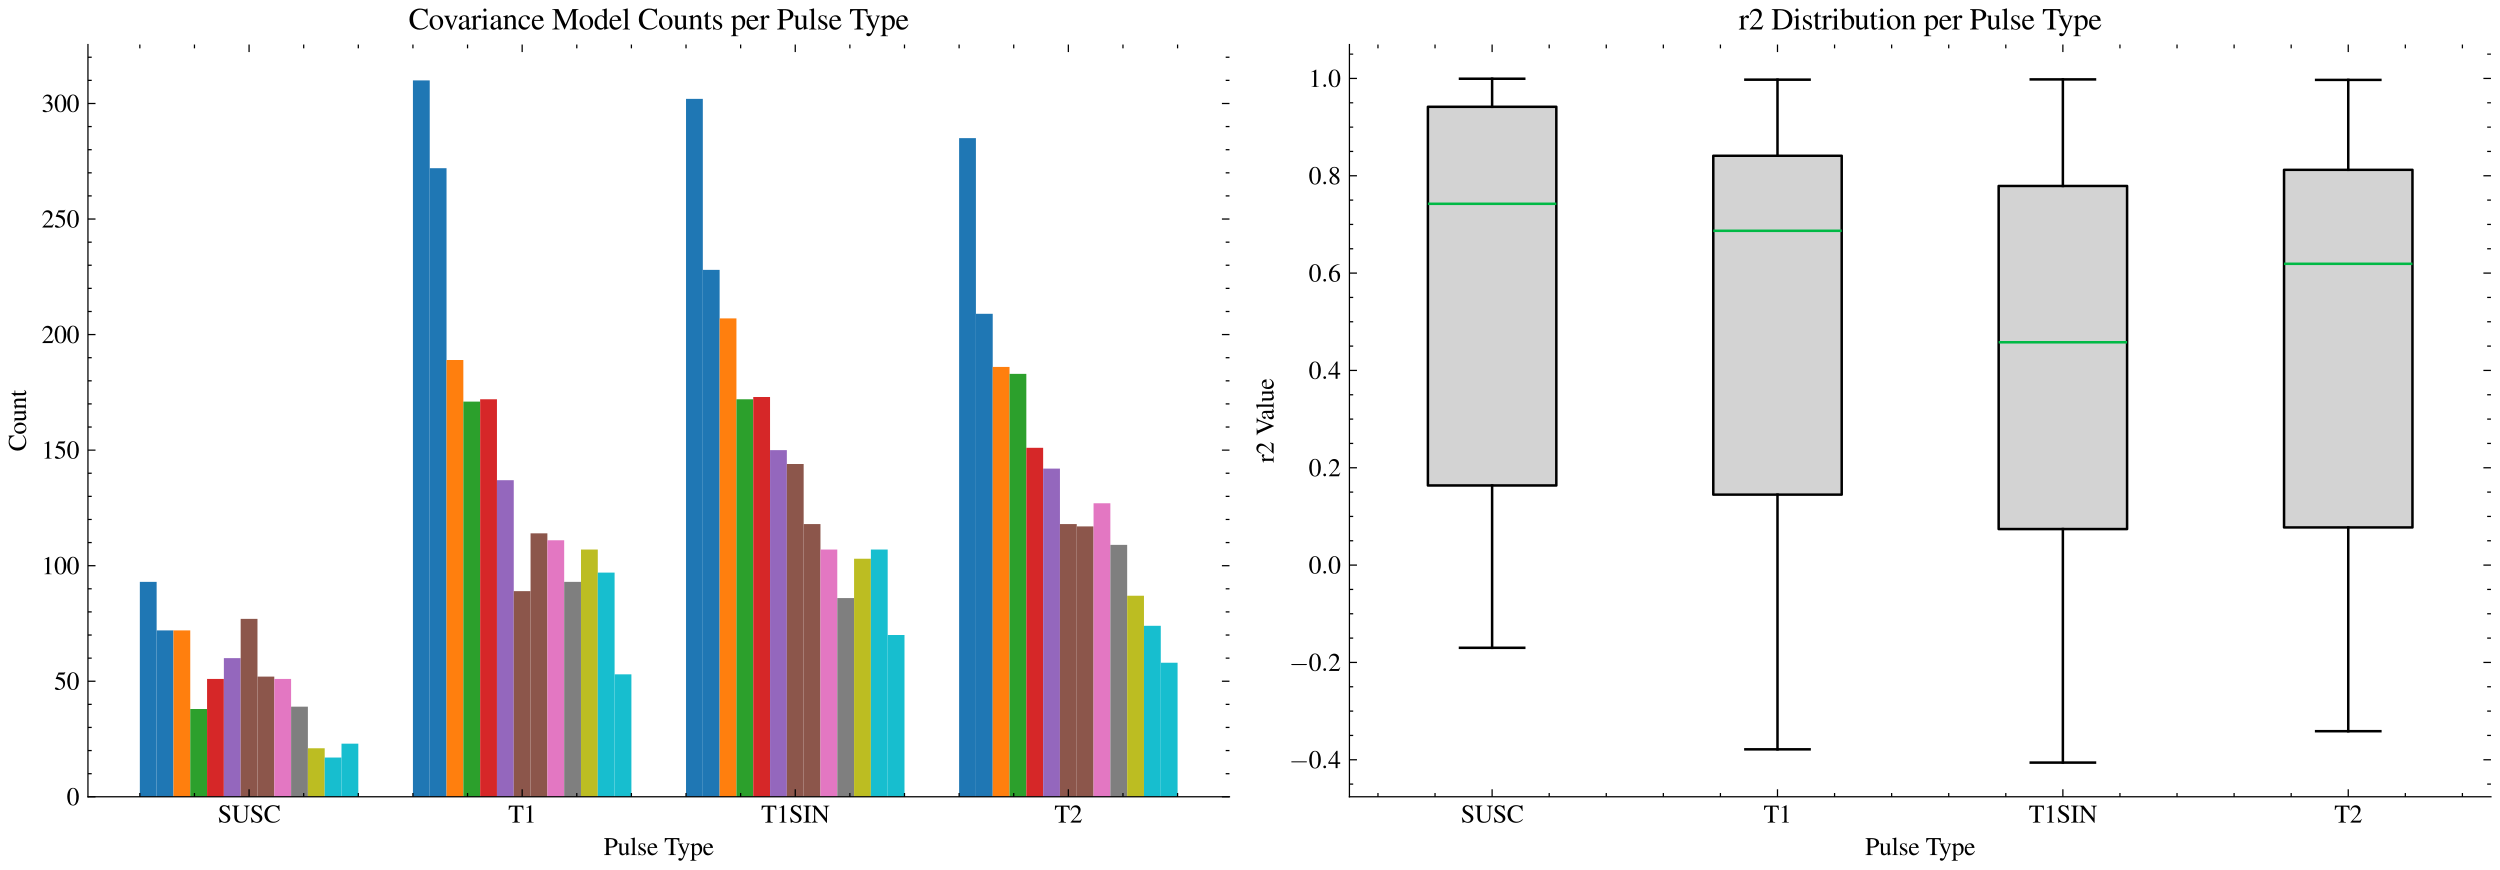 <?xml version="1.0" encoding="utf-8" standalone="no"?>
<!DOCTYPE svg PUBLIC "-//W3C//DTD SVG 1.1//EN"
  "http://www.w3.org/Graphics/SVG/1.1/DTD/svg11.dtd">
<svg xmlns:xlink="http://www.w3.org/1999/xlink" width="993.6pt" height="345.6pt" viewBox="0 0 993.6 345.6" xmlns="http://www.w3.org/2000/svg" version="1.1">
 <defs>
  <style type="text/css">*{stroke-linejoin: round; stroke-linecap: butt}</style>
 </defs>
 <g id="figure_1">
  <g id="patch_1">
   <path d="M 0 345.6 
L 993.6 345.6 
L 993.6 0 
L 0 0 
z
" style="fill: #ffffff"/>
  </g>
  <g id="axes_1">
   <g id="patch_2">
    <path d="M 34.955 316.677 
L 488.64 316.677 
L 488.64 17.705 
L 34.955 17.705 
z
" style="fill: #ffffff"/>
   </g>
   <g id="patch_3">
    <path d="M 55.577 316.677 
L 62.257 316.677 
L 62.257 231.257 
L 55.577 231.257 
z
" clip-path="url(#p8fcdab1739)" style="fill: #1f77b4"/>
   </g>
   <g id="patch_4">
    <path d="M 164.115 316.677 
L 170.794 316.677 
L 170.794 31.942 
L 164.115 31.942 
z
" clip-path="url(#p8fcdab1739)" style="fill: #1f77b4"/>
   </g>
   <g id="patch_5">
    <path d="M 272.652 316.677 
L 279.331 316.677 
L 279.331 39.29 
L 272.652 39.29 
z
" clip-path="url(#p8fcdab1739)" style="fill: #1f77b4"/>
   </g>
   <g id="patch_6">
    <path d="M 381.189 316.677 
L 387.868 316.677 
L 387.868 54.905 
L 381.189 54.905 
z
" clip-path="url(#p8fcdab1739)" style="fill: #1f77b4"/>
   </g>
   <g id="patch_7">
    <path d="M 62.257 316.677 
L 68.936 316.677 
L 68.936 250.545 
L 62.257 250.545 
z
" clip-path="url(#p8fcdab1739)" style="fill: #1f77b4"/>
   </g>
   <g id="patch_8">
    <path d="M 170.794 316.677 
L 177.473 316.677 
L 177.473 66.845 
L 170.794 66.845 
z
" clip-path="url(#p8fcdab1739)" style="fill: #1f77b4"/>
   </g>
   <g id="patch_9">
    <path d="M 279.331 316.677 
L 286.01 316.677 
L 286.01 107.259 
L 279.331 107.259 
z
" clip-path="url(#p8fcdab1739)" style="fill: #1f77b4"/>
   </g>
   <g id="patch_10">
    <path d="M 387.868 316.677 
L 394.547 316.677 
L 394.547 124.711 
L 387.868 124.711 
z
" clip-path="url(#p8fcdab1739)" style="fill: #1f77b4"/>
   </g>
   <g id="patch_11">
    <path d="M 68.936 316.677 
L 75.615 316.677 
L 75.615 250.545 
L 68.936 250.545 
z
" clip-path="url(#p8fcdab1739)" style="fill: #ff7f0e"/>
   </g>
   <g id="patch_12">
    <path d="M 177.473 316.677 
L 184.152 316.677 
L 184.152 143.081 
L 177.473 143.081 
z
" clip-path="url(#p8fcdab1739)" style="fill: #ff7f0e"/>
   </g>
   <g id="patch_13">
    <path d="M 286.01 316.677 
L 292.689 316.677 
L 292.689 126.548 
L 286.01 126.548 
z
" clip-path="url(#p8fcdab1739)" style="fill: #ff7f0e"/>
   </g>
   <g id="patch_14">
    <path d="M 394.547 316.677 
L 401.226 316.677 
L 401.226 145.836 
L 394.547 145.836 
z
" clip-path="url(#p8fcdab1739)" style="fill: #ff7f0e"/>
   </g>
   <g id="patch_15">
    <path d="M 75.615 316.677 
L 82.294 316.677 
L 82.294 281.774 
L 75.615 281.774 
z
" clip-path="url(#p8fcdab1739)" style="fill: #2ca02c"/>
   </g>
   <g id="patch_16">
    <path d="M 184.152 316.677 
L 190.831 316.677 
L 190.831 159.614 
L 184.152 159.614 
z
" clip-path="url(#p8fcdab1739)" style="fill: #2ca02c"/>
   </g>
   <g id="patch_17">
    <path d="M 292.689 316.677 
L 299.368 316.677 
L 299.368 158.695 
L 292.689 158.695 
z
" clip-path="url(#p8fcdab1739)" style="fill: #2ca02c"/>
   </g>
   <g id="patch_18">
    <path d="M 401.226 316.677 
L 407.906 316.677 
L 407.906 148.592 
L 401.226 148.592 
z
" clip-path="url(#p8fcdab1739)" style="fill: #2ca02c"/>
   </g>
   <g id="patch_19">
    <path d="M 82.294 316.677 
L 88.973 316.677 
L 88.973 269.834 
L 82.294 269.834 
z
" clip-path="url(#p8fcdab1739)" style="fill: #d62728"/>
   </g>
   <g id="patch_20">
    <path d="M 190.831 316.677 
L 197.511 316.677 
L 197.511 158.695 
L 190.831 158.695 
z
" clip-path="url(#p8fcdab1739)" style="fill: #d62728"/>
   </g>
   <g id="patch_21">
    <path d="M 299.368 316.677 
L 306.048 316.677 
L 306.048 157.777 
L 299.368 157.777 
z
" clip-path="url(#p8fcdab1739)" style="fill: #d62728"/>
   </g>
   <g id="patch_22">
    <path d="M 407.906 316.677 
L 414.585 316.677 
L 414.585 177.984 
L 407.906 177.984 
z
" clip-path="url(#p8fcdab1739)" style="fill: #d62728"/>
   </g>
   <g id="patch_23">
    <path d="M 88.973 316.677 
L 95.653 316.677 
L 95.653 261.567 
L 88.973 261.567 
z
" clip-path="url(#p8fcdab1739)" style="fill: #9467bd"/>
   </g>
   <g id="patch_24">
    <path d="M 197.511 316.677 
L 204.19 316.677 
L 204.19 190.843 
L 197.511 190.843 
z
" clip-path="url(#p8fcdab1739)" style="fill: #9467bd"/>
   </g>
   <g id="patch_25">
    <path d="M 306.048 316.677 
L 312.727 316.677 
L 312.727 178.902 
L 306.048 178.902 
z
" clip-path="url(#p8fcdab1739)" style="fill: #9467bd"/>
   </g>
   <g id="patch_26">
    <path d="M 414.585 316.677 
L 421.264 316.677 
L 421.264 186.25 
L 414.585 186.25 
z
" clip-path="url(#p8fcdab1739)" style="fill: #9467bd"/>
   </g>
   <g id="patch_27">
    <path d="M 95.653 316.677 
L 102.332 316.677 
L 102.332 245.953 
L 95.653 245.953 
z
" clip-path="url(#p8fcdab1739)" style="fill: #8c564b"/>
   </g>
   <g id="patch_28">
    <path d="M 204.19 316.677 
L 210.869 316.677 
L 210.869 234.931 
L 204.19 234.931 
z
" clip-path="url(#p8fcdab1739)" style="fill: #8c564b"/>
   </g>
   <g id="patch_29">
    <path d="M 312.727 316.677 
L 319.406 316.677 
L 319.406 184.413 
L 312.727 184.413 
z
" clip-path="url(#p8fcdab1739)" style="fill: #8c564b"/>
   </g>
   <g id="patch_30">
    <path d="M 421.264 316.677 
L 427.943 316.677 
L 427.943 208.294 
L 421.264 208.294 
z
" clip-path="url(#p8fcdab1739)" style="fill: #8c564b"/>
   </g>
   <g id="patch_31">
    <path d="M 102.332 316.677 
L 109.011 316.677 
L 109.011 268.915 
L 102.332 268.915 
z
" clip-path="url(#p8fcdab1739)" style="fill: #8c564b"/>
   </g>
   <g id="patch_32">
    <path d="M 210.869 316.677 
L 217.548 316.677 
L 217.548 211.968 
L 210.869 211.968 
z
" clip-path="url(#p8fcdab1739)" style="fill: #8c564b"/>
   </g>
   <g id="patch_33">
    <path d="M 319.406 316.677 
L 326.085 316.677 
L 326.085 208.294 
L 319.406 208.294 
z
" clip-path="url(#p8fcdab1739)" style="fill: #8c564b"/>
   </g>
   <g id="patch_34">
    <path d="M 427.943 316.677 
L 434.622 316.677 
L 434.622 209.213 
L 427.943 209.213 
z
" clip-path="url(#p8fcdab1739)" style="fill: #8c564b"/>
   </g>
   <g id="patch_35">
    <path d="M 109.011 316.677 
L 115.69 316.677 
L 115.69 269.834 
L 109.011 269.834 
z
" clip-path="url(#p8fcdab1739)" style="fill: #e377c2"/>
   </g>
   <g id="patch_36">
    <path d="M 217.548 316.677 
L 224.227 316.677 
L 224.227 214.724 
L 217.548 214.724 
z
" clip-path="url(#p8fcdab1739)" style="fill: #e377c2"/>
   </g>
   <g id="patch_37">
    <path d="M 326.085 316.677 
L 332.764 316.677 
L 332.764 218.398 
L 326.085 218.398 
z
" clip-path="url(#p8fcdab1739)" style="fill: #e377c2"/>
   </g>
   <g id="patch_38">
    <path d="M 434.622 316.677 
L 441.302 316.677 
L 441.302 200.028 
L 434.622 200.028 
z
" clip-path="url(#p8fcdab1739)" style="fill: #e377c2"/>
   </g>
   <g id="patch_39">
    <path d="M 115.69 316.677 
L 122.369 316.677 
L 122.369 280.856 
L 115.69 280.856 
z
" clip-path="url(#p8fcdab1739)" style="fill: #7f7f7f"/>
   </g>
   <g id="patch_40">
    <path d="M 224.227 316.677 
L 230.907 316.677 
L 230.907 231.257 
L 224.227 231.257 
z
" clip-path="url(#p8fcdab1739)" style="fill: #7f7f7f"/>
   </g>
   <g id="patch_41">
    <path d="M 332.764 316.677 
L 339.444 316.677 
L 339.444 237.686 
L 332.764 237.686 
z
" clip-path="url(#p8fcdab1739)" style="fill: #7f7f7f"/>
   </g>
   <g id="patch_42">
    <path d="M 441.302 316.677 
L 447.981 316.677 
L 447.981 216.561 
L 441.302 216.561 
z
" clip-path="url(#p8fcdab1739)" style="fill: #7f7f7f"/>
   </g>
   <g id="patch_43">
    <path d="M 122.369 316.677 
L 129.049 316.677 
L 129.049 297.389 
L 122.369 297.389 
z
" clip-path="url(#p8fcdab1739)" style="fill: #bcbd22"/>
   </g>
   <g id="patch_44">
    <path d="M 230.907 316.677 
L 237.586 316.677 
L 237.586 218.398 
L 230.907 218.398 
z
" clip-path="url(#p8fcdab1739)" style="fill: #bcbd22"/>
   </g>
   <g id="patch_45">
    <path d="M 339.444 316.677 
L 346.123 316.677 
L 346.123 222.072 
L 339.444 222.072 
z
" clip-path="url(#p8fcdab1739)" style="fill: #bcbd22"/>
   </g>
   <g id="patch_46">
    <path d="M 447.981 316.677 
L 454.66 316.677 
L 454.66 236.768 
L 447.981 236.768 
z
" clip-path="url(#p8fcdab1739)" style="fill: #bcbd22"/>
   </g>
   <g id="patch_47">
    <path d="M 129.049 316.677 
L 135.728 316.677 
L 135.728 301.063 
L 129.049 301.063 
z
" clip-path="url(#p8fcdab1739)" style="fill: #17becf"/>
   </g>
   <g id="patch_48">
    <path d="M 237.586 316.677 
L 244.265 316.677 
L 244.265 227.583 
L 237.586 227.583 
z
" clip-path="url(#p8fcdab1739)" style="fill: #17becf"/>
   </g>
   <g id="patch_49">
    <path d="M 346.123 316.677 
L 352.802 316.677 
L 352.802 218.398 
L 346.123 218.398 
z
" clip-path="url(#p8fcdab1739)" style="fill: #17becf"/>
   </g>
   <g id="patch_50">
    <path d="M 454.66 316.677 
L 461.339 316.677 
L 461.339 248.708 
L 454.66 248.708 
z
" clip-path="url(#p8fcdab1739)" style="fill: #17becf"/>
   </g>
   <g id="patch_51">
    <path d="M 135.728 316.677 
L 142.407 316.677 
L 142.407 295.552 
L 135.728 295.552 
z
" clip-path="url(#p8fcdab1739)" style="fill: #17becf"/>
   </g>
   <g id="patch_52">
    <path d="M 244.265 316.677 
L 250.944 316.677 
L 250.944 267.997 
L 244.265 267.997 
z
" clip-path="url(#p8fcdab1739)" style="fill: #17becf"/>
   </g>
   <g id="patch_53">
    <path d="M 352.802 316.677 
L 359.481 316.677 
L 359.481 252.382 
L 352.802 252.382 
z
" clip-path="url(#p8fcdab1739)" style="fill: #17becf"/>
   </g>
   <g id="patch_54">
    <path d="M 461.339 316.677 
L 468.018 316.677 
L 468.018 263.404 
L 461.339 263.404 
z
" clip-path="url(#p8fcdab1739)" style="fill: #17becf"/>
   </g>
   <g id="matplotlib.axis_1">
    <g id="xtick_1">
     <g id="line2d_1">
      <defs>
       <path id="mb8610b3b90" d="M 0 0 
L 0 -3 
" style="stroke: #000000; stroke-width: 0.5"/>
      </defs>
      <g>
       <use xlink:href="#mb8610b3b90" x="98.992" y="316.677" style="stroke: #000000; stroke-width: 0.5"/>
      </g>
     </g>
     <g id="line2d_2">
      <defs>
       <path id="mf91bcb1e9d" d="M 0 0 
L 0 3 
" style="stroke: #000000; stroke-width: 0.5"/>
      </defs>
      <g>
       <use xlink:href="#mf91bcb1e9d" x="98.992" y="17.705" style="stroke: #000000; stroke-width: 0.5"/>
      </g>
     </g>
     <g id="text_1">
      <!-- SUSC -->
      <g transform="translate(86.534 326.932) scale(0.1 -0.1)">
       <defs>
        <path id="NimbusRomNo9L-Regu-53" d="M 2861 4352 
L 2726 4352 
C 2701 4205 2630 4135 2522 4135 
C 2458 4135 2349 4160 2240 4212 
C 2003 4301 1766 4352 1562 4352 
C 1286 4352 1005 4244 794 4058 
C 570 3859 454 3590 454 3256 
C 454 2743 736 2385 1453 2006 
C 1914 1763 2246 1499 2406 1256 
C 2464 1173 2496 1038 2496 884 
C 2496 454 2176 160 1709 160 
C 1139 160 736 513 416 1296 
L 269 1296 
L 461 -64 
L 602 -64 
C 608 57 685 147 781 147 
C 851 147 960 122 1082 79 
C 1325 -14 1581 -64 1837 -64 
C 2573 -64 3142 442 3142 1101 
C 3142 1626 2790 2042 1946 2496 
C 1274 2868 1005 3149 1005 3495 
C 1005 3847 1274 4090 1670 4090 
C 1958 4090 2227 3968 2451 3738 
C 2650 3533 2739 3367 2842 2989 
L 3002 2989 
L 2861 4352 
z
" transform="scale(0.016)"/>
        <path id="NimbusRomNo9L-Regu-55" d="M 3910 3317 
C 3910 3969 3987 4071 4512 4135 
L 4512 4256 
L 3027 4256 
L 3027 4135 
C 3526 4097 3629 3956 3629 3317 
L 3629 1592 
C 3629 1158 3584 915 3482 723 
C 3309 416 2899 218 2419 218 
C 1965 218 1651 372 1478 671 
C 1363 876 1318 1113 1318 1515 
L 1318 3560 
C 1318 4020 1389 4090 1901 4135 
L 1901 4256 
L 90 4256 
L 90 4135 
C 595 4097 666 4026 666 3560 
L 666 1566 
C 666 460 1184 -64 2272 -64 
C 2970 -64 3450 160 3699 595 
C 3853 863 3910 1157 3910 1650 
L 3910 3317 
z
" transform="scale(0.016)"/>
        <path id="NimbusRomNo9L-Regu-43" d="M 3968 2906 
L 3910 4352 
L 3776 4352 
C 3738 4218 3635 4141 3507 4141 
C 3450 4141 3354 4160 3258 4199 
C 2944 4301 2624 4352 2323 4352 
C 1798 4352 1267 4154 870 3802 
C 422 3405 179 2810 179 2106 
C 179 1511 371 960 698 596 
C 1082 180 1670 -64 2304 -64 
C 3027 -64 3661 231 4051 749 
L 3936 864 
C 3462 410 3040 218 2509 218 
C 2106 218 1747 346 1472 589 
C 1120 903 922 1479 922 2189 
C 922 3348 1517 4096 2445 4096 
C 2810 4096 3142 3962 3398 3706 
C 3603 3501 3699 3322 3821 2906 
L 3968 2906 
z
" transform="scale(0.016)"/>
       </defs>
       <use xlink:href="#NimbusRomNo9L-Regu-53" transform="scale(0.996)"/>
       <use xlink:href="#NimbusRomNo9L-Regu-55" transform="translate(55.392 0) scale(0.996)"/>
       <use xlink:href="#NimbusRomNo9L-Regu-53" transform="translate(127.322 0) scale(0.996)"/>
       <use xlink:href="#NimbusRomNo9L-Regu-43" transform="translate(182.713 0) scale(0.996)"/>
      </g>
     </g>
    </g>
    <g id="xtick_2">
     <g id="line2d_3">
      <g>
       <use xlink:href="#mb8610b3b90" x="207.529" y="316.677" style="stroke: #000000; stroke-width: 0.5"/>
      </g>
     </g>
     <g id="line2d_4">
      <g>
       <use xlink:href="#mf91bcb1e9d" x="207.529" y="17.705" style="stroke: #000000; stroke-width: 0.5"/>
      </g>
     </g>
     <g id="text_2">
      <!-- T1 -->
      <g transform="translate(201.995 326.932) scale(0.1 -0.1)">
       <defs>
        <path id="NimbusRomNo9L-Regu-54" d="M 1626 3968 
L 1626 751 
C 1626 204 1555 134 1024 134 
L 1024 0 
L 2893 0 
L 2893 134 
C 2368 134 2278 217 2278 687 
L 2278 3968 
L 2624 3968 
C 3354 3968 3494 3853 3642 3149 
L 3795 3149 
L 3757 4237 
L 147 4237 
L 109 3149 
L 262 3149 
C 416 3846 563 3968 1280 3968 
L 1626 3968 
z
" transform="scale(0.016)"/>
        <path id="NimbusRomNo9L-Regu-31" d="M 1862 4339 
L 710 3757 
L 710 3667 
C 787 3699 858 3725 883 3738 
C 998 3783 1107 3808 1171 3808 
C 1306 3808 1363 3711 1363 3505 
L 1363 592 
C 1363 379 1312 232 1210 173 
C 1114 116 1024 96 755 96 
L 755 0 
L 2522 0 
L 2522 96 
C 2016 96 1914 160 1914 470 
L 1914 4327 
L 1862 4339 
z
" transform="scale(0.016)"/>
       </defs>
       <use xlink:href="#NimbusRomNo9L-Regu-54" transform="scale(0.996)"/>
       <use xlink:href="#NimbusRomNo9L-Regu-31" transform="translate(60.872 0) scale(0.996)"/>
      </g>
     </g>
    </g>
    <g id="xtick_3">
     <g id="line2d_5">
      <g>
       <use xlink:href="#mb8610b3b90" x="316.066" y="316.677" style="stroke: #000000; stroke-width: 0.5"/>
      </g>
     </g>
     <g id="line2d_6">
      <g>
       <use xlink:href="#mf91bcb1e9d" x="316.066" y="17.705" style="stroke: #000000; stroke-width: 0.5"/>
      </g>
     </g>
     <g id="text_3">
      <!-- T1SIN -->
      <g transform="translate(302.507 326.932) scale(0.1 -0.1)">
       <defs>
        <path id="NimbusRomNo9L-Regu-49" d="M 736 689 
C 736 206 653 128 115 128 
L 115 0 
L 2016 0 
L 2016 128 
C 1491 128 1389 217 1389 688 
L 1389 3542 
C 1389 4012 1478 4096 2016 4096 
L 2016 4231 
L 115 4231 
L 115 4096 
C 659 4096 736 4026 736 3548 
L 736 689 
z
" transform="scale(0.016)"/>
        <path id="NimbusRomNo9L-Regu-4e" d="M 3917 -64 
L 3917 3287 
C 3917 3669 3981 3905 4102 3987 
C 4192 4051 4282 4077 4525 4102 
L 4525 4224 
L 3021 4224 
L 3021 4102 
C 3264 4083 3354 4057 3450 4000 
C 3578 3911 3635 3681 3635 3286 
L 3635 1136 
L 1171 4224 
L 77 4224 
L 77 4102 
C 352 4102 442 4051 698 3751 
L 698 938 
C 698 281 608 159 77 121 
L 77 0 
L 1581 0 
L 1581 134 
C 1088 134 979 281 979 928 
L 979 3439 
L 3808 -64 
L 3917 -64 
z
" transform="scale(0.016)"/>
       </defs>
       <use xlink:href="#NimbusRomNo9L-Regu-54" transform="scale(0.996)"/>
       <use xlink:href="#NimbusRomNo9L-Regu-31" transform="translate(60.872 0) scale(0.996)"/>
       <use xlink:href="#NimbusRomNo9L-Regu-53" transform="translate(110.685 0) scale(0.996)"/>
       <use xlink:href="#NimbusRomNo9L-Regu-49" transform="translate(166.077 0) scale(0.996)"/>
       <use xlink:href="#NimbusRomNo9L-Regu-4e" transform="translate(199.252 0) scale(0.996)"/>
      </g>
     </g>
    </g>
    <g id="xtick_4">
     <g id="line2d_7">
      <g>
       <use xlink:href="#mb8610b3b90" x="424.604" y="316.677" style="stroke: #000000; stroke-width: 0.5"/>
      </g>
     </g>
     <g id="line2d_8">
      <g>
       <use xlink:href="#mf91bcb1e9d" x="424.604" y="17.705" style="stroke: #000000; stroke-width: 0.5"/>
      </g>
     </g>
     <g id="text_4">
      <!-- T2 -->
      <g transform="translate(419.069 326.932) scale(0.1 -0.1)">
       <defs>
        <path id="NimbusRomNo9L-Regu-32" d="M 3040 875 
L 2957 907 
C 2720 544 2637 486 2349 486 
L 819 486 
L 1894 1609 
C 2464 2202 2714 2687 2714 3185 
C 2714 3823 2195 4313 1530 4313 
C 1178 4313 845 4173 608 3918 
C 403 3700 307 3496 198 3043 
L 333 3011 
C 589 3636 819 3840 1261 3840 
C 1798 3840 2163 3476 2163 2940 
C 2163 2443 1869 1850 1331 1282 
L 192 77 
L 192 0 
L 2688 0 
L 3040 875 
z
" transform="scale(0.016)"/>
       </defs>
       <use xlink:href="#NimbusRomNo9L-Regu-54" transform="scale(0.996)"/>
       <use xlink:href="#NimbusRomNo9L-Regu-32" transform="translate(60.872 0) scale(0.996)"/>
      </g>
     </g>
    </g>
    <g id="xtick_5">
     <g id="line2d_9">
      <defs>
       <path id="m9f426081eb" d="M 0 0 
L 0 -1.5 
" style="stroke: #000000; stroke-width: 0.5"/>
      </defs>
      <g>
       <use xlink:href="#m9f426081eb" x="55.577" y="316.677" style="stroke: #000000; stroke-width: 0.5"/>
      </g>
     </g>
     <g id="line2d_10">
      <defs>
       <path id="md6bdf1d965" d="M 0 0 
L 0 1.5 
" style="stroke: #000000; stroke-width: 0.5"/>
      </defs>
      <g>
       <use xlink:href="#md6bdf1d965" x="55.577" y="17.705" style="stroke: #000000; stroke-width: 0.5"/>
      </g>
     </g>
    </g>
    <g id="xtick_6">
     <g id="line2d_11">
      <g>
       <use xlink:href="#m9f426081eb" x="77.285" y="316.677" style="stroke: #000000; stroke-width: 0.5"/>
      </g>
     </g>
     <g id="line2d_12">
      <g>
       <use xlink:href="#md6bdf1d965" x="77.285" y="17.705" style="stroke: #000000; stroke-width: 0.5"/>
      </g>
     </g>
    </g>
    <g id="xtick_7">
     <g id="line2d_13">
      <g>
       <use xlink:href="#m9f426081eb" x="120.7" y="316.677" style="stroke: #000000; stroke-width: 0.5"/>
      </g>
     </g>
     <g id="line2d_14">
      <g>
       <use xlink:href="#md6bdf1d965" x="120.7" y="17.705" style="stroke: #000000; stroke-width: 0.5"/>
      </g>
     </g>
    </g>
    <g id="xtick_8">
     <g id="line2d_15">
      <g>
       <use xlink:href="#m9f426081eb" x="142.407" y="316.677" style="stroke: #000000; stroke-width: 0.5"/>
      </g>
     </g>
     <g id="line2d_16">
      <g>
       <use xlink:href="#md6bdf1d965" x="142.407" y="17.705" style="stroke: #000000; stroke-width: 0.5"/>
      </g>
     </g>
    </g>
    <g id="xtick_9">
     <g id="line2d_17">
      <g>
       <use xlink:href="#m9f426081eb" x="164.115" y="316.677" style="stroke: #000000; stroke-width: 0.5"/>
      </g>
     </g>
     <g id="line2d_18">
      <g>
       <use xlink:href="#md6bdf1d965" x="164.115" y="17.705" style="stroke: #000000; stroke-width: 0.5"/>
      </g>
     </g>
    </g>
    <g id="xtick_10">
     <g id="line2d_19">
      <g>
       <use xlink:href="#m9f426081eb" x="185.822" y="316.677" style="stroke: #000000; stroke-width: 0.5"/>
      </g>
     </g>
     <g id="line2d_20">
      <g>
       <use xlink:href="#md6bdf1d965" x="185.822" y="17.705" style="stroke: #000000; stroke-width: 0.5"/>
      </g>
     </g>
    </g>
    <g id="xtick_11">
     <g id="line2d_21">
      <g>
       <use xlink:href="#m9f426081eb" x="229.237" y="316.677" style="stroke: #000000; stroke-width: 0.5"/>
      </g>
     </g>
     <g id="line2d_22">
      <g>
       <use xlink:href="#md6bdf1d965" x="229.237" y="17.705" style="stroke: #000000; stroke-width: 0.5"/>
      </g>
     </g>
    </g>
    <g id="xtick_12">
     <g id="line2d_23">
      <g>
       <use xlink:href="#m9f426081eb" x="250.944" y="316.677" style="stroke: #000000; stroke-width: 0.5"/>
      </g>
     </g>
     <g id="line2d_24">
      <g>
       <use xlink:href="#md6bdf1d965" x="250.944" y="17.705" style="stroke: #000000; stroke-width: 0.5"/>
      </g>
     </g>
    </g>
    <g id="xtick_13">
     <g id="line2d_25">
      <g>
       <use xlink:href="#m9f426081eb" x="272.652" y="316.677" style="stroke: #000000; stroke-width: 0.5"/>
      </g>
     </g>
     <g id="line2d_26">
      <g>
       <use xlink:href="#md6bdf1d965" x="272.652" y="17.705" style="stroke: #000000; stroke-width: 0.5"/>
      </g>
     </g>
    </g>
    <g id="xtick_14">
     <g id="line2d_27">
      <g>
       <use xlink:href="#m9f426081eb" x="294.359" y="316.677" style="stroke: #000000; stroke-width: 0.5"/>
      </g>
     </g>
     <g id="line2d_28">
      <g>
       <use xlink:href="#md6bdf1d965" x="294.359" y="17.705" style="stroke: #000000; stroke-width: 0.5"/>
      </g>
     </g>
    </g>
    <g id="xtick_15">
     <g id="line2d_29">
      <g>
       <use xlink:href="#m9f426081eb" x="337.774" y="316.677" style="stroke: #000000; stroke-width: 0.5"/>
      </g>
     </g>
     <g id="line2d_30">
      <g>
       <use xlink:href="#md6bdf1d965" x="337.774" y="17.705" style="stroke: #000000; stroke-width: 0.5"/>
      </g>
     </g>
    </g>
    <g id="xtick_16">
     <g id="line2d_31">
      <g>
       <use xlink:href="#m9f426081eb" x="359.481" y="316.677" style="stroke: #000000; stroke-width: 0.5"/>
      </g>
     </g>
     <g id="line2d_32">
      <g>
       <use xlink:href="#md6bdf1d965" x="359.481" y="17.705" style="stroke: #000000; stroke-width: 0.5"/>
      </g>
     </g>
    </g>
    <g id="xtick_17">
     <g id="line2d_33">
      <g>
       <use xlink:href="#m9f426081eb" x="381.189" y="316.677" style="stroke: #000000; stroke-width: 0.5"/>
      </g>
     </g>
     <g id="line2d_34">
      <g>
       <use xlink:href="#md6bdf1d965" x="381.189" y="17.705" style="stroke: #000000; stroke-width: 0.5"/>
      </g>
     </g>
    </g>
    <g id="xtick_18">
     <g id="line2d_35">
      <g>
       <use xlink:href="#m9f426081eb" x="402.896" y="316.677" style="stroke: #000000; stroke-width: 0.5"/>
      </g>
     </g>
     <g id="line2d_36">
      <g>
       <use xlink:href="#md6bdf1d965" x="402.896" y="17.705" style="stroke: #000000; stroke-width: 0.5"/>
      </g>
     </g>
    </g>
    <g id="xtick_19">
     <g id="line2d_37">
      <g>
       <use xlink:href="#m9f426081eb" x="446.311" y="316.677" style="stroke: #000000; stroke-width: 0.5"/>
      </g>
     </g>
     <g id="line2d_38">
      <g>
       <use xlink:href="#md6bdf1d965" x="446.311" y="17.705" style="stroke: #000000; stroke-width: 0.5"/>
      </g>
     </g>
    </g>
    <g id="xtick_20">
     <g id="line2d_39">
      <g>
       <use xlink:href="#m9f426081eb" x="468.018" y="316.677" style="stroke: #000000; stroke-width: 0.5"/>
      </g>
     </g>
     <g id="line2d_40">
      <g>
       <use xlink:href="#md6bdf1d965" x="468.018" y="17.705" style="stroke: #000000; stroke-width: 0.5"/>
      </g>
     </g>
    </g>
    <g id="text_5">
     <!-- Pulse Type -->
     <g transform="translate(239.92 339.843) scale(0.1 -0.1)">
      <defs>
       <path id="NimbusRomNo9L-Regu-50" d="M 1293 1875 
C 1459 1856 1568 1856 1734 1856 
C 2234 1856 2579 1919 2854 2072 
C 3238 2274 3469 2660 3469 3078 
C 3469 3344 3379 3584 3206 3768 
C 2950 4047 2394 4224 1792 4224 
L 102 4224 
L 102 4102 
C 576 4051 640 3987 640 3528 
L 640 766 
C 640 230 589 166 102 122 
L 102 0 
L 1894 0 
L 1894 128 
C 1389 128 1293 218 1293 693 
L 1293 1875 
z
M 1293 3772 
C 1293 3943 1338 3987 1510 3987 
C 2374 3987 2771 3690 2771 3040 
C 2771 2428 2394 2112 1658 2112 
C 1530 2112 1440 2119 1293 2131 
L 1293 3772 
z
" transform="scale(0.016)"/>
       <path id="NimbusRomNo9L-Regu-75" d="M 3066 320 
L 3034 320 
C 2739 320 2669 390 2669 685 
L 2669 2880 
L 1658 2880 
L 1658 2758 
C 2054 2758 2131 2694 2131 2375 
L 2131 875 
C 2131 697 2099 607 2010 537 
C 1837 397 1638 320 1446 320 
C 1197 320 992 537 992 805 
L 992 2880 
L 58 2880 
L 58 2778 
C 365 2778 454 2682 454 2387 
L 454 770 
C 454 263 762 -64 1229 -64 
C 1466 -64 1715 38 1888 211 
L 2163 486 
L 2163 -45 
L 2189 -58 
C 2509 70 2739 141 3066 230 
L 3066 320 
z
" transform="scale(0.016)"/>
       <path id="NimbusRomNo9L-Regu-6c" d="M 122 4000 
L 160 4000 
C 230 4000 307 4000 358 4000 
C 563 4000 627 3910 627 3610 
L 627 557 
C 627 211 538 128 134 96 
L 134 0 
L 1645 0 
L 1645 109 
C 1242 109 1165 173 1165 528 
L 1165 4371 
L 1139 4384 
C 806 4275 563 4211 122 4103 
L 122 4000 
z
" transform="scale(0.016)"/>
       <path id="NimbusRomNo9L-Regu-73" d="M 2016 2010 
L 1990 2880 
L 1920 2880 
L 1907 2867 
C 1850 2822 1843 2816 1818 2816 
C 1779 2816 1715 2829 1645 2861 
C 1504 2915 1363 2944 1197 2944 
C 691 2944 326 2616 326 2154 
C 326 1796 531 1539 1075 1231 
L 1446 1020 
C 1670 892 1779 737 1779 539 
C 1779 256 1574 77 1248 77 
C 1030 77 832 159 710 298 
C 576 455 518 600 435 960 
L 333 960 
L 333 -39 
L 416 -39 
C 461 33 486 48 563 48 
C 621 48 710 35 858 -2 
C 1037 -39 1210 -64 1325 -64 
C 1818 -64 2227 308 2227 757 
C 2227 1077 2074 1289 1690 1520 
L 998 1930 
C 819 2033 723 2194 723 2367 
C 723 2624 922 2803 1216 2803 
C 1581 2803 1773 2583 1920 2010 
L 2016 2010 
z
" transform="scale(0.016)"/>
       <path id="NimbusRomNo9L-Regu-65" d="M 2611 1053 
C 2304 564 2029 378 1619 378 
C 1254 378 979 564 794 930 
C 678 1174 634 1386 621 1779 
L 2592 1779 
C 2541 2193 2477 2377 2317 2581 
C 2125 2811 1830 2944 1498 2944 
C 1178 2944 877 2829 634 2611 
C 333 2349 160 1894 160 1370 
C 160 486 621 -64 1357 -64 
C 1965 -64 2445 315 2714 1008 
L 2611 1053 
z
M 634 1984 
C 704 2479 922 2714 1312 2714 
C 1702 2714 1856 2535 1939 1984 
L 634 1984 
z
" transform="scale(0.016)"/>
       <path id="NimbusRomNo9L-Regu-79" d="M 3040 2880 
L 2176 2880 
L 2176 2784 
C 2381 2784 2483 2726 2483 2623 
C 2483 2597 2477 2559 2458 2514 
L 1837 742 
L 1101 2377 
C 1062 2468 1037 2552 1037 2622 
C 1037 2739 1133 2784 1408 2784 
L 1408 2880 
L 90 2880 
L 90 2790 
C 256 2765 365 2694 416 2585 
L 1146 1005 
L 1165 953 
L 1261 761 
C 1440 440 1542 209 1542 112 
C 1542 16 1395 -389 1286 -582 
C 1197 -749 1056 -871 966 -871 
C 928 -871 870 -858 806 -826 
C 685 -781 576 -755 467 -755 
C 320 -755 192 -883 192 -1037 
C 192 -1248 397 -1408 666 -1408 
C 1094 -1408 1402 -1049 1747 -124 
L 2733 2495 
C 2816 2701 2886 2765 3040 2784 
L 3040 2880 
z
" transform="scale(0.016)"/>
       <path id="NimbusRomNo9L-Regu-70" d="M 58 2516 
C 115 2522 160 2522 218 2522 
C 435 2522 480 2458 480 2155 
L 480 -855 
C 480 -1189 410 -1261 32 -1299 
L 32 -1408 
L 1581 -1408 
L 1581 -1293 
C 1101 -1293 1018 -1222 1018 -816 
L 1018 199 
C 1242 -13 1395 -77 1664 -77 
C 2419 -77 3008 643 3008 1575 
C 3008 2372 2560 2944 1939 2944 
C 1581 2944 1299 2784 1018 2438 
L 1018 2931 
L 979 2944 
C 634 2810 410 2726 58 2618 
L 58 2516 
z
M 1018 2136 
C 1018 2329 1376 2560 1670 2560 
C 2144 2560 2458 2071 2458 1324 
C 2458 611 2144 128 1683 128 
C 1382 128 1018 359 1018 552 
L 1018 2136 
z
" transform="scale(0.016)"/>
      </defs>
      <use xlink:href="#NimbusRomNo9L-Regu-50" transform="scale(0.996)"/>
      <use xlink:href="#NimbusRomNo9L-Regu-75" transform="translate(55.392 0) scale(0.996)"/>
      <use xlink:href="#NimbusRomNo9L-Regu-6c" transform="translate(105.205 0) scale(0.996)"/>
      <use xlink:href="#NimbusRomNo9L-Regu-73" transform="translate(132.9 0) scale(0.996)"/>
      <use xlink:href="#NimbusRomNo9L-Regu-65" transform="translate(171.654 0) scale(0.996)"/>
      <use xlink:href="#NimbusRomNo9L-Regu-54" transform="translate(240.794 0) scale(0.996)"/>
      <use xlink:href="#NimbusRomNo9L-Regu-79" transform="translate(293.696 0) scale(0.996)"/>
      <use xlink:href="#NimbusRomNo9L-Regu-70" transform="translate(343.509 0) scale(0.996)"/>
      <use xlink:href="#NimbusRomNo9L-Regu-65" transform="translate(393.323 0) scale(0.996)"/>
     </g>
    </g>
   </g>
   <g id="matplotlib.axis_2">
    <g id="ytick_1">
     <g id="line2d_41">
      <defs>
       <path id="ma5fce4e65b" d="M 0 0 
L 3 0 
" style="stroke: #000000; stroke-width: 0.5"/>
      </defs>
      <g>
       <use xlink:href="#ma5fce4e65b" x="34.955" y="316.677" style="stroke: #000000; stroke-width: 0.5"/>
      </g>
     </g>
     <g id="line2d_42">
      <defs>
       <path id="m2c1259df29" d="M 0 0 
L -3 0 
" style="stroke: #000000; stroke-width: 0.5"/>
      </defs>
      <g>
       <use xlink:href="#m2c1259df29" x="488.64" y="316.677" style="stroke: #000000; stroke-width: 0.5"/>
      </g>
     </g>
     <g id="text_6">
      <!-- $\mathdefault{0}$ -->
      <g transform="translate(26.474 320.054) scale(0.1 -0.1)">
       <defs>
        <path id="NimbusRomNo9L-Regu-30" d="M 1626 4352 
C 1274 4352 1005 4244 768 4020 
C 397 3661 154 2925 154 2176 
C 154 1479 365 730 666 372 
C 902 90 1229 -64 1600 -64 
C 1926 -64 2202 45 2432 269 
C 2803 621 3046 1364 3046 2138 
C 3046 3450 2464 4352 1626 4352 
z
M 1606 4186 
C 2144 4186 2432 3463 2432 2125 
C 2432 788 2150 103 1600 103 
C 1050 103 768 788 768 2119 
C 768 3476 1056 4186 1606 4186 
z
" transform="scale(0.016)"/>
       </defs>
       <use xlink:href="#NimbusRomNo9L-Regu-30" transform="scale(0.996)"/>
      </g>
     </g>
    </g>
    <g id="ytick_2">
     <g id="line2d_43">
      <g>
       <use xlink:href="#ma5fce4e65b" x="34.955" y="270.752" style="stroke: #000000; stroke-width: 0.5"/>
      </g>
     </g>
     <g id="line2d_44">
      <g>
       <use xlink:href="#m2c1259df29" x="488.64" y="270.752" style="stroke: #000000; stroke-width: 0.5"/>
      </g>
     </g>
     <g id="text_7">
      <!-- $\mathdefault{50}$ -->
      <g transform="translate(21.493 274.129) scale(0.1 -0.1)">
       <defs>
        <path id="NimbusRomNo9L-Regu-35" d="M 1158 3776 
L 2413 3776 
C 2515 3776 2541 3789 2560 3834 
L 2803 4403 
L 2746 4448 
C 2650 4314 2586 4282 2451 4282 
L 1114 4282 
L 416 2759 
C 410 2746 410 2740 410 2727 
C 410 2695 435 2676 486 2676 
C 691 2676 947 2631 1210 2547 
C 1946 2309 2285 1910 2285 1274 
C 2285 656 1894 173 1395 173 
C 1267 173 1158 218 966 360 
C 762 508 614 572 480 572 
C 294 572 205 495 205 334 
C 205 90 506 -64 986 -64 
C 1523 -64 1984 110 2304 438 
C 2598 728 2733 1094 2733 1583 
C 2733 2046 2611 2342 2291 2663 
C 2010 2947 1645 3094 890 3229 
L 1158 3776 
z
" transform="scale(0.016)"/>
       </defs>
       <use xlink:href="#NimbusRomNo9L-Regu-35" transform="scale(0.996)"/>
       <use xlink:href="#NimbusRomNo9L-Regu-30" transform="translate(49.813 0) scale(0.996)"/>
      </g>
     </g>
    </g>
    <g id="ytick_3">
     <g id="line2d_45">
      <g>
       <use xlink:href="#ma5fce4e65b" x="34.955" y="224.827" style="stroke: #000000; stroke-width: 0.5"/>
      </g>
     </g>
     <g id="line2d_46">
      <g>
       <use xlink:href="#m2c1259df29" x="488.64" y="224.827" style="stroke: #000000; stroke-width: 0.5"/>
      </g>
     </g>
     <g id="text_8">
      <!-- $\mathdefault{100}$ -->
      <g transform="translate(16.511 228.204) scale(0.1 -0.1)">
       <use xlink:href="#NimbusRomNo9L-Regu-31" transform="scale(0.996)"/>
       <use xlink:href="#NimbusRomNo9L-Regu-30" transform="translate(49.813 0) scale(0.996)"/>
       <use xlink:href="#NimbusRomNo9L-Regu-30" transform="translate(99.626 0) scale(0.996)"/>
      </g>
     </g>
    </g>
    <g id="ytick_4">
     <g id="line2d_47">
      <g>
       <use xlink:href="#ma5fce4e65b" x="34.955" y="178.902" style="stroke: #000000; stroke-width: 0.5"/>
      </g>
     </g>
     <g id="line2d_48">
      <g>
       <use xlink:href="#m2c1259df29" x="488.64" y="178.902" style="stroke: #000000; stroke-width: 0.5"/>
      </g>
     </g>
     <g id="text_9">
      <!-- $\mathdefault{150}$ -->
      <g transform="translate(16.511 182.279) scale(0.1 -0.1)">
       <use xlink:href="#NimbusRomNo9L-Regu-31" transform="scale(0.996)"/>
       <use xlink:href="#NimbusRomNo9L-Regu-35" transform="translate(49.813 0) scale(0.996)"/>
       <use xlink:href="#NimbusRomNo9L-Regu-30" transform="translate(99.626 0) scale(0.996)"/>
      </g>
     </g>
    </g>
    <g id="ytick_5">
     <g id="line2d_49">
      <g>
       <use xlink:href="#ma5fce4e65b" x="34.955" y="132.977" style="stroke: #000000; stroke-width: 0.5"/>
      </g>
     </g>
     <g id="line2d_50">
      <g>
       <use xlink:href="#m2c1259df29" x="488.64" y="132.977" style="stroke: #000000; stroke-width: 0.5"/>
      </g>
     </g>
     <g id="text_10">
      <!-- $\mathdefault{200}$ -->
      <g transform="translate(16.511 136.355) scale(0.1 -0.1)">
       <use xlink:href="#NimbusRomNo9L-Regu-32" transform="scale(0.996)"/>
       <use xlink:href="#NimbusRomNo9L-Regu-30" transform="translate(49.813 0) scale(0.996)"/>
       <use xlink:href="#NimbusRomNo9L-Regu-30" transform="translate(99.626 0) scale(0.996)"/>
      </g>
     </g>
    </g>
    <g id="ytick_6">
     <g id="line2d_51">
      <g>
       <use xlink:href="#ma5fce4e65b" x="34.955" y="87.052" style="stroke: #000000; stroke-width: 0.5"/>
      </g>
     </g>
     <g id="line2d_52">
      <g>
       <use xlink:href="#m2c1259df29" x="488.64" y="87.052" style="stroke: #000000; stroke-width: 0.5"/>
      </g>
     </g>
     <g id="text_11">
      <!-- $\mathdefault{250}$ -->
      <g transform="translate(16.511 90.43) scale(0.1 -0.1)">
       <use xlink:href="#NimbusRomNo9L-Regu-32" transform="scale(0.996)"/>
       <use xlink:href="#NimbusRomNo9L-Regu-35" transform="translate(49.813 0) scale(0.996)"/>
       <use xlink:href="#NimbusRomNo9L-Regu-30" transform="translate(99.626 0) scale(0.996)"/>
      </g>
     </g>
    </g>
    <g id="ytick_7">
     <g id="line2d_53">
      <g>
       <use xlink:href="#ma5fce4e65b" x="34.955" y="41.127" style="stroke: #000000; stroke-width: 0.5"/>
      </g>
     </g>
     <g id="line2d_54">
      <g>
       <use xlink:href="#m2c1259df29" x="488.64" y="41.127" style="stroke: #000000; stroke-width: 0.5"/>
      </g>
     </g>
     <g id="text_12">
      <!-- $\mathdefault{300}$ -->
      <g transform="translate(16.511 44.505) scale(0.1 -0.1)">
       <defs>
        <path id="NimbusRomNo9L-Regu-33" d="M 979 2138 
C 1357 2138 1504 2125 1658 2068 
C 2054 1927 2304 1562 2304 1120 
C 2304 583 1939 167 1466 167 
C 1293 167 1165 212 928 365 
C 736 480 627 525 518 525 
C 371 525 275 436 275 301 
C 275 77 550 -64 998 -64 
C 1491 -64 1997 103 2298 365 
C 2598 628 2765 999 2765 1428 
C 2765 1754 2662 2055 2477 2253 
C 2349 2394 2227 2471 1946 2592 
C 2387 2893 2547 3130 2547 3476 
C 2547 3994 2138 4352 1549 4352 
C 1229 4352 947 4244 717 4039 
C 525 3866 429 3699 288 3315 
L 384 3290 
C 646 3757 934 3968 1338 3968 
C 1754 3968 2042 3687 2042 3284 
C 2042 3053 1946 2823 1786 2663 
C 1594 2471 1414 2375 979 2221 
L 979 2138 
z
" transform="scale(0.016)"/>
       </defs>
       <use xlink:href="#NimbusRomNo9L-Regu-33" transform="scale(0.996)"/>
       <use xlink:href="#NimbusRomNo9L-Regu-30" transform="translate(49.813 0) scale(0.996)"/>
       <use xlink:href="#NimbusRomNo9L-Regu-30" transform="translate(99.626 0) scale(0.996)"/>
      </g>
     </g>
    </g>
    <g id="ytick_8">
     <g id="line2d_55">
      <defs>
       <path id="m7f379fa811" d="M 0 0 
L 1.5 0 
" style="stroke: #000000; stroke-width: 0.5"/>
      </defs>
      <g>
       <use xlink:href="#m7f379fa811" x="34.955" y="307.492" style="stroke: #000000; stroke-width: 0.5"/>
      </g>
     </g>
     <g id="line2d_56">
      <defs>
       <path id="m4236a87bf3" d="M 0 0 
L -1.5 0 
" style="stroke: #000000; stroke-width: 0.5"/>
      </defs>
      <g>
       <use xlink:href="#m4236a87bf3" x="488.64" y="307.492" style="stroke: #000000; stroke-width: 0.5"/>
      </g>
     </g>
    </g>
    <g id="ytick_9">
     <g id="line2d_57">
      <g>
       <use xlink:href="#m7f379fa811" x="34.955" y="298.307" style="stroke: #000000; stroke-width: 0.5"/>
      </g>
     </g>
     <g id="line2d_58">
      <g>
       <use xlink:href="#m4236a87bf3" x="488.64" y="298.307" style="stroke: #000000; stroke-width: 0.5"/>
      </g>
     </g>
    </g>
    <g id="ytick_10">
     <g id="line2d_59">
      <g>
       <use xlink:href="#m7f379fa811" x="34.955" y="289.122" style="stroke: #000000; stroke-width: 0.5"/>
      </g>
     </g>
     <g id="line2d_60">
      <g>
       <use xlink:href="#m4236a87bf3" x="488.64" y="289.122" style="stroke: #000000; stroke-width: 0.5"/>
      </g>
     </g>
    </g>
    <g id="ytick_11">
     <g id="line2d_61">
      <g>
       <use xlink:href="#m7f379fa811" x="34.955" y="279.937" style="stroke: #000000; stroke-width: 0.5"/>
      </g>
     </g>
     <g id="line2d_62">
      <g>
       <use xlink:href="#m4236a87bf3" x="488.64" y="279.937" style="stroke: #000000; stroke-width: 0.5"/>
      </g>
     </g>
    </g>
    <g id="ytick_12">
     <g id="line2d_63">
      <g>
       <use xlink:href="#m7f379fa811" x="34.955" y="261.567" style="stroke: #000000; stroke-width: 0.5"/>
      </g>
     </g>
     <g id="line2d_64">
      <g>
       <use xlink:href="#m4236a87bf3" x="488.64" y="261.567" style="stroke: #000000; stroke-width: 0.5"/>
      </g>
     </g>
    </g>
    <g id="ytick_13">
     <g id="line2d_65">
      <g>
       <use xlink:href="#m7f379fa811" x="34.955" y="252.382" style="stroke: #000000; stroke-width: 0.5"/>
      </g>
     </g>
     <g id="line2d_66">
      <g>
       <use xlink:href="#m4236a87bf3" x="488.64" y="252.382" style="stroke: #000000; stroke-width: 0.5"/>
      </g>
     </g>
    </g>
    <g id="ytick_14">
     <g id="line2d_67">
      <g>
       <use xlink:href="#m7f379fa811" x="34.955" y="243.197" style="stroke: #000000; stroke-width: 0.5"/>
      </g>
     </g>
     <g id="line2d_68">
      <g>
       <use xlink:href="#m4236a87bf3" x="488.64" y="243.197" style="stroke: #000000; stroke-width: 0.5"/>
      </g>
     </g>
    </g>
    <g id="ytick_15">
     <g id="line2d_69">
      <g>
       <use xlink:href="#m7f379fa811" x="34.955" y="234.012" style="stroke: #000000; stroke-width: 0.5"/>
      </g>
     </g>
     <g id="line2d_70">
      <g>
       <use xlink:href="#m4236a87bf3" x="488.64" y="234.012" style="stroke: #000000; stroke-width: 0.5"/>
      </g>
     </g>
    </g>
    <g id="ytick_16">
     <g id="line2d_71">
      <g>
       <use xlink:href="#m7f379fa811" x="34.955" y="215.642" style="stroke: #000000; stroke-width: 0.5"/>
      </g>
     </g>
     <g id="line2d_72">
      <g>
       <use xlink:href="#m4236a87bf3" x="488.64" y="215.642" style="stroke: #000000; stroke-width: 0.5"/>
      </g>
     </g>
    </g>
    <g id="ytick_17">
     <g id="line2d_73">
      <g>
       <use xlink:href="#m7f379fa811" x="34.955" y="206.457" style="stroke: #000000; stroke-width: 0.5"/>
      </g>
     </g>
     <g id="line2d_74">
      <g>
       <use xlink:href="#m4236a87bf3" x="488.64" y="206.457" style="stroke: #000000; stroke-width: 0.5"/>
      </g>
     </g>
    </g>
    <g id="ytick_18">
     <g id="line2d_75">
      <g>
       <use xlink:href="#m7f379fa811" x="34.955" y="197.272" style="stroke: #000000; stroke-width: 0.5"/>
      </g>
     </g>
     <g id="line2d_76">
      <g>
       <use xlink:href="#m4236a87bf3" x="488.64" y="197.272" style="stroke: #000000; stroke-width: 0.5"/>
      </g>
     </g>
    </g>
    <g id="ytick_19">
     <g id="line2d_77">
      <g>
       <use xlink:href="#m7f379fa811" x="34.955" y="188.087" style="stroke: #000000; stroke-width: 0.5"/>
      </g>
     </g>
     <g id="line2d_78">
      <g>
       <use xlink:href="#m4236a87bf3" x="488.64" y="188.087" style="stroke: #000000; stroke-width: 0.5"/>
      </g>
     </g>
    </g>
    <g id="ytick_20">
     <g id="line2d_79">
      <g>
       <use xlink:href="#m7f379fa811" x="34.955" y="169.717" style="stroke: #000000; stroke-width: 0.5"/>
      </g>
     </g>
     <g id="line2d_80">
      <g>
       <use xlink:href="#m4236a87bf3" x="488.64" y="169.717" style="stroke: #000000; stroke-width: 0.5"/>
      </g>
     </g>
    </g>
    <g id="ytick_21">
     <g id="line2d_81">
      <g>
       <use xlink:href="#m7f379fa811" x="34.955" y="160.532" style="stroke: #000000; stroke-width: 0.5"/>
      </g>
     </g>
     <g id="line2d_82">
      <g>
       <use xlink:href="#m4236a87bf3" x="488.64" y="160.532" style="stroke: #000000; stroke-width: 0.5"/>
      </g>
     </g>
    </g>
    <g id="ytick_22">
     <g id="line2d_83">
      <g>
       <use xlink:href="#m7f379fa811" x="34.955" y="151.347" style="stroke: #000000; stroke-width: 0.5"/>
      </g>
     </g>
     <g id="line2d_84">
      <g>
       <use xlink:href="#m4236a87bf3" x="488.64" y="151.347" style="stroke: #000000; stroke-width: 0.5"/>
      </g>
     </g>
    </g>
    <g id="ytick_23">
     <g id="line2d_85">
      <g>
       <use xlink:href="#m7f379fa811" x="34.955" y="142.162" style="stroke: #000000; stroke-width: 0.5"/>
      </g>
     </g>
     <g id="line2d_86">
      <g>
       <use xlink:href="#m4236a87bf3" x="488.64" y="142.162" style="stroke: #000000; stroke-width: 0.5"/>
      </g>
     </g>
    </g>
    <g id="ytick_24">
     <g id="line2d_87">
      <g>
       <use xlink:href="#m7f379fa811" x="34.955" y="123.792" style="stroke: #000000; stroke-width: 0.5"/>
      </g>
     </g>
     <g id="line2d_88">
      <g>
       <use xlink:href="#m4236a87bf3" x="488.64" y="123.792" style="stroke: #000000; stroke-width: 0.5"/>
      </g>
     </g>
    </g>
    <g id="ytick_25">
     <g id="line2d_89">
      <g>
       <use xlink:href="#m7f379fa811" x="34.955" y="114.607" style="stroke: #000000; stroke-width: 0.5"/>
      </g>
     </g>
     <g id="line2d_90">
      <g>
       <use xlink:href="#m4236a87bf3" x="488.64" y="114.607" style="stroke: #000000; stroke-width: 0.5"/>
      </g>
     </g>
    </g>
    <g id="ytick_26">
     <g id="line2d_91">
      <g>
       <use xlink:href="#m7f379fa811" x="34.955" y="105.422" style="stroke: #000000; stroke-width: 0.5"/>
      </g>
     </g>
     <g id="line2d_92">
      <g>
       <use xlink:href="#m4236a87bf3" x="488.64" y="105.422" style="stroke: #000000; stroke-width: 0.5"/>
      </g>
     </g>
    </g>
    <g id="ytick_27">
     <g id="line2d_93">
      <g>
       <use xlink:href="#m7f379fa811" x="34.955" y="96.237" style="stroke: #000000; stroke-width: 0.5"/>
      </g>
     </g>
     <g id="line2d_94">
      <g>
       <use xlink:href="#m4236a87bf3" x="488.64" y="96.237" style="stroke: #000000; stroke-width: 0.5"/>
      </g>
     </g>
    </g>
    <g id="ytick_28">
     <g id="line2d_95">
      <g>
       <use xlink:href="#m7f379fa811" x="34.955" y="77.867" style="stroke: #000000; stroke-width: 0.5"/>
      </g>
     </g>
     <g id="line2d_96">
      <g>
       <use xlink:href="#m4236a87bf3" x="488.64" y="77.867" style="stroke: #000000; stroke-width: 0.5"/>
      </g>
     </g>
    </g>
    <g id="ytick_29">
     <g id="line2d_97">
      <g>
       <use xlink:href="#m7f379fa811" x="34.955" y="68.682" style="stroke: #000000; stroke-width: 0.5"/>
      </g>
     </g>
     <g id="line2d_98">
      <g>
       <use xlink:href="#m4236a87bf3" x="488.64" y="68.682" style="stroke: #000000; stroke-width: 0.5"/>
      </g>
     </g>
    </g>
    <g id="ytick_30">
     <g id="line2d_99">
      <g>
       <use xlink:href="#m7f379fa811" x="34.955" y="59.497" style="stroke: #000000; stroke-width: 0.5"/>
      </g>
     </g>
     <g id="line2d_100">
      <g>
       <use xlink:href="#m4236a87bf3" x="488.64" y="59.497" style="stroke: #000000; stroke-width: 0.5"/>
      </g>
     </g>
    </g>
    <g id="ytick_31">
     <g id="line2d_101">
      <g>
       <use xlink:href="#m7f379fa811" x="34.955" y="50.312" style="stroke: #000000; stroke-width: 0.5"/>
      </g>
     </g>
     <g id="line2d_102">
      <g>
       <use xlink:href="#m4236a87bf3" x="488.64" y="50.312" style="stroke: #000000; stroke-width: 0.5"/>
      </g>
     </g>
    </g>
    <g id="ytick_32">
     <g id="line2d_103">
      <g>
       <use xlink:href="#m7f379fa811" x="34.955" y="31.942" style="stroke: #000000; stroke-width: 0.5"/>
      </g>
     </g>
     <g id="line2d_104">
      <g>
       <use xlink:href="#m4236a87bf3" x="488.64" y="31.942" style="stroke: #000000; stroke-width: 0.5"/>
      </g>
     </g>
    </g>
    <g id="ytick_33">
     <g id="line2d_105">
      <g>
       <use xlink:href="#m7f379fa811" x="34.955" y="22.757" style="stroke: #000000; stroke-width: 0.5"/>
      </g>
     </g>
     <g id="line2d_106">
      <g>
       <use xlink:href="#m4236a87bf3" x="488.64" y="22.757" style="stroke: #000000; stroke-width: 0.5"/>
      </g>
     </g>
    </g>
    <g id="text_13">
     <!-- Count -->
     <g transform="translate(10.355 179.371) rotate(-90) scale(0.1 -0.1)">
      <defs>
       <path id="NimbusRomNo9L-Regu-6f" d="M 1600 2944 
C 768 2944 186 2330 186 1446 
C 186 582 781 -64 1587 -64 
C 2394 -64 3008 614 3008 1498 
C 3008 2336 2419 2944 1600 2944 
z
M 1517 2765 
C 2054 2765 2432 2150 2432 1274 
C 2432 550 2144 115 1664 115 
C 1414 115 1178 269 1043 525 
C 864 858 762 1306 762 1760 
C 762 2368 1062 2765 1517 2765 
z
" transform="scale(0.016)"/>
       <path id="NimbusRomNo9L-Regu-6e" d="M 102 2579 
C 141 2598 205 2605 275 2605 
C 454 2605 512 2509 512 2195 
L 512 608 
C 512 243 442 154 115 128 
L 115 32 
L 1472 32 
L 1472 128 
C 1146 154 1050 230 1050 461 
L 1050 2259 
C 1357 2547 1498 2624 1709 2624 
C 2022 2624 2176 2426 2176 2003 
L 2176 666 
C 2176 262 2093 154 1773 128 
L 1773 32 
L 3104 32 
L 3104 128 
C 2790 160 2714 237 2714 550 
L 2714 2016 
C 2714 2618 2432 2976 1958 2976 
C 1664 2976 1466 2867 1030 2458 
L 1030 2963 
L 986 2976 
C 672 2861 454 2790 102 2688 
L 102 2579 
z
" transform="scale(0.016)"/>
       <path id="NimbusRomNo9L-Regu-74" d="M 1632 2880 
L 986 2880 
L 986 3622 
C 986 3686 979 3706 941 3706 
C 896 3648 858 3590 813 3526 
C 570 3174 294 2867 192 2841 
C 122 2794 83 2748 83 2715 
C 83 2695 90 2682 109 2682 
L 448 2682 
L 448 751 
C 448 212 640 -64 1018 -64 
C 1331 -64 1574 90 1786 423 
L 1702 493 
C 1568 333 1459 269 1318 269 
C 1082 269 986 443 986 847 
L 986 2682 
L 1632 2682 
L 1632 2880 
z
" transform="scale(0.016)"/>
      </defs>
      <use xlink:href="#NimbusRomNo9L-Regu-43" transform="scale(0.996)"/>
      <use xlink:href="#NimbusRomNo9L-Regu-6f" transform="translate(66.45 0) scale(0.996)"/>
      <use xlink:href="#NimbusRomNo9L-Regu-75" transform="translate(116.263 0) scale(0.996)"/>
      <use xlink:href="#NimbusRomNo9L-Regu-6e" transform="translate(166.076 0) scale(0.996)"/>
      <use xlink:href="#NimbusRomNo9L-Regu-74" transform="translate(215.89 0) scale(0.996)"/>
     </g>
    </g>
   </g>
   <g id="patch_55">
    <path d="M 34.955 316.677 
L 34.955 17.705 
" style="fill: none; stroke: #000000; stroke-width: 0.5; stroke-linejoin: miter; stroke-linecap: square"/>
   </g>
   <g id="patch_56">
    <path d="M 34.955 316.677 
L 488.64 316.677 
" style="fill: none; stroke: #000000; stroke-width: 0.5; stroke-linejoin: miter; stroke-linecap: square"/>
   </g>
   <g id="text_14">
    <!-- Covariance Model Counts per Pulse Type -->
    <g transform="translate(162.403 11.705) scale(0.12 -0.12)">
     <defs>
      <path id="NimbusRomNo9L-Regu-76" d="M 3053 2854 
L 2163 2854 
L 2163 2758 
C 2368 2739 2464 2675 2464 2552 
C 2464 2488 2451 2424 2426 2359 
L 1792 695 
L 1139 2340 
C 1101 2431 1082 2520 1082 2578 
C 1082 2694 1152 2739 1376 2758 
L 1376 2854 
L 122 2854 
L 122 2752 
C 365 2752 410 2688 704 2024 
L 1472 175 
C 1485 137 1504 91 1523 40 
C 1562 -76 1600 -128 1638 -128 
C 1677 -128 1722 -44 1818 193 
L 2637 2257 
C 2822 2694 2861 2739 3053 2758 
L 3053 2854 
z
" transform="scale(0.016)"/>
      <path id="NimbusRomNo9L-Regu-61" d="M 2829 423 
C 2720 333 2643 301 2547 301 
C 2400 301 2355 390 2355 672 
L 2355 1920 
C 2355 2253 2323 2438 2227 2592 
C 2086 2822 1811 2944 1434 2944 
C 832 2944 358 2630 358 2227 
C 358 2080 486 1952 634 1952 
C 787 1952 922 2080 922 2221 
C 922 2246 915 2278 909 2323 
C 896 2381 890 2432 890 2477 
C 890 2650 1094 2790 1350 2790 
C 1664 2790 1837 2605 1837 2259 
L 1837 1869 
C 851 1472 742 1421 467 1178 
C 326 1050 237 832 237 621 
C 237 218 518 -64 909 -64 
C 1190 -64 1453 70 1843 403 
C 1875 70 1990 -64 2253 -64 
C 2470 -64 2605 13 2829 256 
L 2829 423 
z
M 1837 783 
C 1837 584 1805 526 1670 449 
C 1517 359 1338 301 1203 301 
C 979 301 800 520 800 796 
L 800 822 
C 800 1201 1062 1433 1837 1715 
L 1837 783 
z
" transform="scale(0.016)"/>
      <path id="NimbusRomNo9L-Regu-72" d="M 45 2496 
C 134 2515 192 2522 269 2522 
C 429 2522 486 2419 486 2138 
L 486 538 
C 486 218 442 173 32 96 
L 32 0 
L 1568 0 
L 1568 102 
C 1133 102 1024 199 1024 565 
L 1024 2013 
C 1024 2219 1299 2541 1472 2541 
C 1510 2541 1568 2509 1638 2445 
C 1741 2355 1811 2317 1894 2317 
C 2048 2317 2144 2426 2144 2605 
C 2144 2816 2010 2944 1792 2944 
C 1523 2944 1338 2797 1024 2343 
L 1024 2931 
L 992 2944 
C 653 2803 422 2721 45 2599 
L 45 2496 
z
" transform="scale(0.016)"/>
      <path id="NimbusRomNo9L-Regu-69" d="M 1120 2929 
L 128 2579 
L 128 2484 
L 179 2490 
C 256 2502 339 2509 397 2509 
C 550 2509 608 2406 608 2125 
L 608 640 
C 608 179 544 109 102 109 
L 102 0 
L 1619 0 
L 1619 96 
C 1197 128 1146 191 1146 650 
L 1146 2910 
L 1120 2929 
z
M 819 4352 
C 646 4352 499 4205 499 4026 
C 499 3847 640 3699 819 3699 
C 1005 3699 1152 3840 1152 4026 
C 1152 4205 1005 4352 819 4352 
z
" transform="scale(0.016)"/>
      <path id="NimbusRomNo9L-Regu-63" d="M 2547 998 
C 2240 550 2010 397 1645 397 
C 1062 397 653 909 653 1645 
C 653 2304 1005 2758 1523 2758 
C 1754 2758 1837 2688 1901 2451 
L 1939 2310 
C 1990 2131 2106 2016 2240 2016 
C 2406 2016 2547 2138 2547 2285 
C 2547 2643 2099 2944 1562 2944 
C 1248 2944 922 2816 659 2586 
C 339 2304 160 1869 160 1363 
C 160 531 666 -64 1376 -64 
C 1664 -64 1920 38 2150 237 
C 2323 390 2445 563 2637 941 
L 2547 998 
z
" transform="scale(0.016)"/>
      <path id="NimbusRomNo9L-Regu-4d" d="M 4314 3667 
L 4314 751 
C 4314 217 4237 134 3731 134 
L 3731 0 
L 5523 0 
L 5523 134 
C 5056 134 4966 223 4966 681 
L 4966 3536 
C 4966 3993 5050 4077 5523 4115 
L 5523 4237 
L 4250 4237 
L 2835 1004 
L 1357 4237 
L 90 4237 
L 90 4096 
C 614 4096 698 4019 698 3550 
L 698 943 
C 698 282 608 159 77 121 
L 77 0 
L 1581 0 
L 1581 134 
C 1088 134 979 282 979 931 
L 979 3520 
L 2586 0 
L 2675 0 
L 4314 3667 
z
" transform="scale(0.016)"/>
      <path id="NimbusRomNo9L-Regu-64" d="M 2202 -64 
L 3142 269 
L 3142 365 
C 3027 365 3014 365 2995 365 
C 2765 365 2714 435 2714 731 
L 2714 4364 
L 2682 4377 
C 2374 4268 2150 4204 1741 4096 
L 1741 3994 
C 1792 4000 1830 4000 1882 4000 
C 2118 4000 2176 3936 2176 3672 
L 2176 2669 
C 1933 2874 1760 2944 1504 2944 
C 768 2944 173 2221 173 1312 
C 173 493 653 -64 1357 -64 
C 1715 -64 1958 64 2176 365 
L 2176 -45 
L 2202 -64 
z
M 2176 653 
C 2176 608 2131 531 2067 461 
C 1952 333 1792 269 1606 269 
C 1075 269 723 781 723 1568 
C 723 2291 1037 2765 1523 2765 
C 1862 2765 2176 2464 2176 2125 
L 2176 653 
z
" transform="scale(0.016)"/>
     </defs>
     <use xlink:href="#NimbusRomNo9L-Regu-43" transform="scale(0.996)"/>
     <use xlink:href="#NimbusRomNo9L-Regu-6f" transform="translate(66.45 0) scale(0.996)"/>
     <use xlink:href="#NimbusRomNo9L-Regu-76" transform="translate(114.77 0) scale(0.996)"/>
     <use xlink:href="#NimbusRomNo9L-Regu-61" transform="translate(162.092 0) scale(0.996)"/>
     <use xlink:href="#NimbusRomNo9L-Regu-72" transform="translate(206.326 0) scale(0.996)"/>
     <use xlink:href="#NimbusRomNo9L-Regu-69" transform="translate(239.501 0) scale(0.996)"/>
     <use xlink:href="#NimbusRomNo9L-Regu-61" transform="translate(267.196 0) scale(0.996)"/>
     <use xlink:href="#NimbusRomNo9L-Regu-6e" transform="translate(311.43 0) scale(0.996)"/>
     <use xlink:href="#NimbusRomNo9L-Regu-63" transform="translate(361.243 0) scale(0.996)"/>
     <use xlink:href="#NimbusRomNo9L-Regu-65" transform="translate(405.477 0) scale(0.996)"/>
     <use xlink:href="#NimbusRomNo9L-Regu-4d" transform="translate(474.617 0) scale(0.996)"/>
     <use xlink:href="#NimbusRomNo9L-Regu-6f" transform="translate(563.184 0) scale(0.996)"/>
     <use xlink:href="#NimbusRomNo9L-Regu-64" transform="translate(612.997 0) scale(0.996)"/>
     <use xlink:href="#NimbusRomNo9L-Regu-65" transform="translate(662.81 0) scale(0.996)"/>
     <use xlink:href="#NimbusRomNo9L-Regu-6c" transform="translate(707.044 0) scale(0.996)"/>
     <use xlink:href="#NimbusRomNo9L-Regu-43" transform="translate(759.646 0) scale(0.996)"/>
     <use xlink:href="#NimbusRomNo9L-Regu-6f" transform="translate(826.096 0) scale(0.996)"/>
     <use xlink:href="#NimbusRomNo9L-Regu-75" transform="translate(875.909 0) scale(0.996)"/>
     <use xlink:href="#NimbusRomNo9L-Regu-6e" transform="translate(925.722 0) scale(0.996)"/>
     <use xlink:href="#NimbusRomNo9L-Regu-74" transform="translate(975.535 0) scale(0.996)"/>
     <use xlink:href="#NimbusRomNo9L-Regu-73" transform="translate(1003.23 0) scale(0.996)"/>
     <use xlink:href="#NimbusRomNo9L-Regu-70" transform="translate(1066.891 0) scale(0.996)"/>
     <use xlink:href="#NimbusRomNo9L-Regu-65" transform="translate(1116.704 0) scale(0.996)"/>
     <use xlink:href="#NimbusRomNo9L-Regu-72" transform="translate(1160.937 0) scale(0.996)"/>
     <use xlink:href="#NimbusRomNo9L-Regu-50" transform="translate(1219.019 0) scale(0.996)"/>
     <use xlink:href="#NimbusRomNo9L-Regu-75" transform="translate(1274.411 0) scale(0.996)"/>
     <use xlink:href="#NimbusRomNo9L-Regu-6c" transform="translate(1324.224 0) scale(0.996)"/>
     <use xlink:href="#NimbusRomNo9L-Regu-73" transform="translate(1351.919 0) scale(0.996)"/>
     <use xlink:href="#NimbusRomNo9L-Regu-65" transform="translate(1390.673 0) scale(0.996)"/>
     <use xlink:href="#NimbusRomNo9L-Regu-54" transform="translate(1459.813 0) scale(0.996)"/>
     <use xlink:href="#NimbusRomNo9L-Regu-79" transform="translate(1512.715 0) scale(0.996)"/>
     <use xlink:href="#NimbusRomNo9L-Regu-70" transform="translate(1562.529 0) scale(0.996)"/>
     <use xlink:href="#NimbusRomNo9L-Regu-65" transform="translate(1612.342 0) scale(0.996)"/>
    </g>
   </g>
  </g>
  <g id="axes_2">
   <g id="patch_57">
    <path d="M 536.315 316.677 
L 990 316.677 
L 990 17.705 
L 536.315 17.705 
z
" style="fill: #ffffff"/>
   </g>
   <g id="matplotlib.axis_3">
    <g id="xtick_21">
     <g id="line2d_107">
      <g>
       <use xlink:href="#mb8610b3b90" x="593.026" y="316.677" style="stroke: #000000; stroke-width: 0.5"/>
      </g>
     </g>
     <g id="line2d_108">
      <g>
       <use xlink:href="#mf91bcb1e9d" x="593.026" y="17.705" style="stroke: #000000; stroke-width: 0.5"/>
      </g>
     </g>
     <g id="text_15">
      <!-- SUSC -->
      <g transform="translate(580.567 326.932) scale(0.1 -0.1)">
       <use xlink:href="#NimbusRomNo9L-Regu-53" transform="scale(0.996)"/>
       <use xlink:href="#NimbusRomNo9L-Regu-55" transform="translate(55.392 0) scale(0.996)"/>
       <use xlink:href="#NimbusRomNo9L-Regu-53" transform="translate(127.322 0) scale(0.996)"/>
       <use xlink:href="#NimbusRomNo9L-Regu-43" transform="translate(182.713 0) scale(0.996)"/>
      </g>
     </g>
    </g>
    <g id="xtick_22">
     <g id="line2d_109">
      <g>
       <use xlink:href="#mb8610b3b90" x="706.447" y="316.677" style="stroke: #000000; stroke-width: 0.5"/>
      </g>
     </g>
     <g id="line2d_110">
      <g>
       <use xlink:href="#mf91bcb1e9d" x="706.447" y="17.705" style="stroke: #000000; stroke-width: 0.5"/>
      </g>
     </g>
     <g id="text_16">
      <!-- T1 -->
      <g transform="translate(700.913 326.932) scale(0.1 -0.1)">
       <use xlink:href="#NimbusRomNo9L-Regu-54" transform="scale(0.996)"/>
       <use xlink:href="#NimbusRomNo9L-Regu-31" transform="translate(60.872 0) scale(0.996)"/>
      </g>
     </g>
    </g>
    <g id="xtick_23">
     <g id="line2d_111">
      <g>
       <use xlink:href="#mb8610b3b90" x="819.868" y="316.677" style="stroke: #000000; stroke-width: 0.5"/>
      </g>
     </g>
     <g id="line2d_112">
      <g>
       <use xlink:href="#mf91bcb1e9d" x="819.868" y="17.705" style="stroke: #000000; stroke-width: 0.5"/>
      </g>
     </g>
     <g id="text_17">
      <!-- T1SIN -->
      <g transform="translate(806.309 326.932) scale(0.1 -0.1)">
       <use xlink:href="#NimbusRomNo9L-Regu-54" transform="scale(0.996)"/>
       <use xlink:href="#NimbusRomNo9L-Regu-31" transform="translate(60.872 0) scale(0.996)"/>
       <use xlink:href="#NimbusRomNo9L-Regu-53" transform="translate(110.685 0) scale(0.996)"/>
       <use xlink:href="#NimbusRomNo9L-Regu-49" transform="translate(166.077 0) scale(0.996)"/>
       <use xlink:href="#NimbusRomNo9L-Regu-4e" transform="translate(199.252 0) scale(0.996)"/>
      </g>
     </g>
    </g>
    <g id="xtick_24">
     <g id="line2d_113">
      <g>
       <use xlink:href="#mb8610b3b90" x="933.289" y="316.677" style="stroke: #000000; stroke-width: 0.5"/>
      </g>
     </g>
     <g id="line2d_114">
      <g>
       <use xlink:href="#mf91bcb1e9d" x="933.289" y="17.705" style="stroke: #000000; stroke-width: 0.5"/>
      </g>
     </g>
     <g id="text_18">
      <!-- T2 -->
      <g transform="translate(927.755 326.932) scale(0.1 -0.1)">
       <use xlink:href="#NimbusRomNo9L-Regu-54" transform="scale(0.996)"/>
       <use xlink:href="#NimbusRomNo9L-Regu-32" transform="translate(60.872 0) scale(0.996)"/>
      </g>
     </g>
    </g>
    <g id="xtick_25">
     <g id="line2d_115">
      <g>
       <use xlink:href="#m9f426081eb" x="547.657" y="316.677" style="stroke: #000000; stroke-width: 0.5"/>
      </g>
     </g>
     <g id="line2d_116">
      <g>
       <use xlink:href="#md6bdf1d965" x="547.657" y="17.705" style="stroke: #000000; stroke-width: 0.5"/>
      </g>
     </g>
    </g>
    <g id="xtick_26">
     <g id="line2d_117">
      <g>
       <use xlink:href="#m9f426081eb" x="570.341" y="316.677" style="stroke: #000000; stroke-width: 0.5"/>
      </g>
     </g>
     <g id="line2d_118">
      <g>
       <use xlink:href="#md6bdf1d965" x="570.341" y="17.705" style="stroke: #000000; stroke-width: 0.5"/>
      </g>
     </g>
    </g>
    <g id="xtick_27">
     <g id="line2d_119">
      <g>
       <use xlink:href="#m9f426081eb" x="615.71" y="316.677" style="stroke: #000000; stroke-width: 0.5"/>
      </g>
     </g>
     <g id="line2d_120">
      <g>
       <use xlink:href="#md6bdf1d965" x="615.71" y="17.705" style="stroke: #000000; stroke-width: 0.5"/>
      </g>
     </g>
    </g>
    <g id="xtick_28">
     <g id="line2d_121">
      <g>
       <use xlink:href="#m9f426081eb" x="638.394" y="316.677" style="stroke: #000000; stroke-width: 0.5"/>
      </g>
     </g>
     <g id="line2d_122">
      <g>
       <use xlink:href="#md6bdf1d965" x="638.394" y="17.705" style="stroke: #000000; stroke-width: 0.5"/>
      </g>
     </g>
    </g>
    <g id="xtick_29">
     <g id="line2d_123">
      <g>
       <use xlink:href="#m9f426081eb" x="661.078" y="316.677" style="stroke: #000000; stroke-width: 0.5"/>
      </g>
     </g>
     <g id="line2d_124">
      <g>
       <use xlink:href="#md6bdf1d965" x="661.078" y="17.705" style="stroke: #000000; stroke-width: 0.5"/>
      </g>
     </g>
    </g>
    <g id="xtick_30">
     <g id="line2d_125">
      <g>
       <use xlink:href="#m9f426081eb" x="683.763" y="316.677" style="stroke: #000000; stroke-width: 0.5"/>
      </g>
     </g>
     <g id="line2d_126">
      <g>
       <use xlink:href="#md6bdf1d965" x="683.763" y="17.705" style="stroke: #000000; stroke-width: 0.5"/>
      </g>
     </g>
    </g>
    <g id="xtick_31">
     <g id="line2d_127">
      <g>
       <use xlink:href="#m9f426081eb" x="729.131" y="316.677" style="stroke: #000000; stroke-width: 0.5"/>
      </g>
     </g>
     <g id="line2d_128">
      <g>
       <use xlink:href="#md6bdf1d965" x="729.131" y="17.705" style="stroke: #000000; stroke-width: 0.5"/>
      </g>
     </g>
    </g>
    <g id="xtick_32">
     <g id="line2d_129">
      <g>
       <use xlink:href="#m9f426081eb" x="751.815" y="316.677" style="stroke: #000000; stroke-width: 0.5"/>
      </g>
     </g>
     <g id="line2d_130">
      <g>
       <use xlink:href="#md6bdf1d965" x="751.815" y="17.705" style="stroke: #000000; stroke-width: 0.5"/>
      </g>
     </g>
    </g>
    <g id="xtick_33">
     <g id="line2d_131">
      <g>
       <use xlink:href="#m9f426081eb" x="774.5" y="316.677" style="stroke: #000000; stroke-width: 0.5"/>
      </g>
     </g>
     <g id="line2d_132">
      <g>
       <use xlink:href="#md6bdf1d965" x="774.5" y="17.705" style="stroke: #000000; stroke-width: 0.5"/>
      </g>
     </g>
    </g>
    <g id="xtick_34">
     <g id="line2d_133">
      <g>
       <use xlink:href="#m9f426081eb" x="797.184" y="316.677" style="stroke: #000000; stroke-width: 0.5"/>
      </g>
     </g>
     <g id="line2d_134">
      <g>
       <use xlink:href="#md6bdf1d965" x="797.184" y="17.705" style="stroke: #000000; stroke-width: 0.5"/>
      </g>
     </g>
    </g>
    <g id="xtick_35">
     <g id="line2d_135">
      <g>
       <use xlink:href="#m9f426081eb" x="842.552" y="316.677" style="stroke: #000000; stroke-width: 0.5"/>
      </g>
     </g>
     <g id="line2d_136">
      <g>
       <use xlink:href="#md6bdf1d965" x="842.552" y="17.705" style="stroke: #000000; stroke-width: 0.5"/>
      </g>
     </g>
    </g>
    <g id="xtick_36">
     <g id="line2d_137">
      <g>
       <use xlink:href="#m9f426081eb" x="865.237" y="316.677" style="stroke: #000000; stroke-width: 0.5"/>
      </g>
     </g>
     <g id="line2d_138">
      <g>
       <use xlink:href="#md6bdf1d965" x="865.237" y="17.705" style="stroke: #000000; stroke-width: 0.5"/>
      </g>
     </g>
    </g>
    <g id="xtick_37">
     <g id="line2d_139">
      <g>
       <use xlink:href="#m9f426081eb" x="887.921" y="316.677" style="stroke: #000000; stroke-width: 0.5"/>
      </g>
     </g>
     <g id="line2d_140">
      <g>
       <use xlink:href="#md6bdf1d965" x="887.921" y="17.705" style="stroke: #000000; stroke-width: 0.5"/>
      </g>
     </g>
    </g>
    <g id="xtick_38">
     <g id="line2d_141">
      <g>
       <use xlink:href="#m9f426081eb" x="910.605" y="316.677" style="stroke: #000000; stroke-width: 0.5"/>
      </g>
     </g>
     <g id="line2d_142">
      <g>
       <use xlink:href="#md6bdf1d965" x="910.605" y="17.705" style="stroke: #000000; stroke-width: 0.5"/>
      </g>
     </g>
    </g>
    <g id="xtick_39">
     <g id="line2d_143">
      <g>
       <use xlink:href="#m9f426081eb" x="955.974" y="316.677" style="stroke: #000000; stroke-width: 0.5"/>
      </g>
     </g>
     <g id="line2d_144">
      <g>
       <use xlink:href="#md6bdf1d965" x="955.974" y="17.705" style="stroke: #000000; stroke-width: 0.5"/>
      </g>
     </g>
    </g>
    <g id="xtick_40">
     <g id="line2d_145">
      <g>
       <use xlink:href="#m9f426081eb" x="978.658" y="316.677" style="stroke: #000000; stroke-width: 0.5"/>
      </g>
     </g>
     <g id="line2d_146">
      <g>
       <use xlink:href="#md6bdf1d965" x="978.658" y="17.705" style="stroke: #000000; stroke-width: 0.5"/>
      </g>
     </g>
    </g>
    <g id="text_19">
     <!-- Pulse Type -->
     <g transform="translate(741.28 339.843) scale(0.1 -0.1)">
      <use xlink:href="#NimbusRomNo9L-Regu-50" transform="scale(0.996)"/>
      <use xlink:href="#NimbusRomNo9L-Regu-75" transform="translate(55.392 0) scale(0.996)"/>
      <use xlink:href="#NimbusRomNo9L-Regu-6c" transform="translate(105.205 0) scale(0.996)"/>
      <use xlink:href="#NimbusRomNo9L-Regu-73" transform="translate(132.9 0) scale(0.996)"/>
      <use xlink:href="#NimbusRomNo9L-Regu-65" transform="translate(171.654 0) scale(0.996)"/>
      <use xlink:href="#NimbusRomNo9L-Regu-54" transform="translate(240.794 0) scale(0.996)"/>
      <use xlink:href="#NimbusRomNo9L-Regu-79" transform="translate(293.696 0) scale(0.996)"/>
      <use xlink:href="#NimbusRomNo9L-Regu-70" transform="translate(343.509 0) scale(0.996)"/>
      <use xlink:href="#NimbusRomNo9L-Regu-65" transform="translate(393.323 0) scale(0.996)"/>
     </g>
    </g>
   </g>
   <g id="matplotlib.axis_4">
    <g id="ytick_34">
     <g id="line2d_147">
      <g>
       <use xlink:href="#ma5fce4e65b" x="536.315" y="301.963" style="stroke: #000000; stroke-width: 0.5"/>
      </g>
     </g>
     <g id="line2d_148">
      <g>
       <use xlink:href="#m2c1259df29" x="990" y="301.963" style="stroke: #000000; stroke-width: 0.5"/>
      </g>
     </g>
     <g id="text_20">
      <!-- $\mathdefault{−0.4}$ -->
      <g transform="translate(512.352 305.34) scale(0.1 -0.1)">
       <defs>
        <path id="CMSY10-0" d="M 4218 1472 
C 4326 1472 4442 1472 4442 1600 
C 4442 1728 4326 1728 4218 1728 
L 755 1728 
C 646 1728 531 1728 531 1600 
C 531 1472 646 1472 755 1472 
L 4218 1472 
z
" transform="scale(0.016)"/>
        <path id="CMMI10-3a" d="M 1229 338 
C 1229 522 1075 675 890 675 
C 704 675 550 522 550 338 
C 550 153 704 0 890 0 
C 1075 0 1229 153 1229 338 
z
" transform="scale(0.016)"/>
        <path id="NimbusRomNo9L-Regu-34" d="M 3021 1497 
L 2368 1497 
L 2368 4352 
L 2086 4352 
L 77 1497 
L 77 1088 
L 1875 1088 
L 1875 32 
L 2368 32 
L 2368 1088 
L 3021 1088 
L 3021 1497 
z
M 1869 1497 
L 333 1497 
L 1869 3698 
L 1869 1497 
z
" transform="scale(0.016)"/>
       </defs>
       <use xlink:href="#CMSY10-0" transform="scale(0.996)"/>
       <use xlink:href="#NimbusRomNo9L-Regu-30" transform="translate(77.409 0) scale(0.996)"/>
       <use xlink:href="#CMMI10-3a" transform="translate(127.222 0) scale(0.996)"/>
       <use xlink:href="#NimbusRomNo9L-Regu-34" transform="translate(154.817 0) scale(0.996)"/>
      </g>
     </g>
    </g>
    <g id="ytick_35">
     <g id="line2d_149">
      <g>
       <use xlink:href="#ma5fce4e65b" x="536.315" y="263.28" style="stroke: #000000; stroke-width: 0.5"/>
      </g>
     </g>
     <g id="line2d_150">
      <g>
       <use xlink:href="#m2c1259df29" x="990" y="263.28" style="stroke: #000000; stroke-width: 0.5"/>
      </g>
     </g>
     <g id="text_21">
      <!-- $\mathdefault{−0.2}$ -->
      <g transform="translate(512.352 266.658) scale(0.1 -0.1)">
       <use xlink:href="#CMSY10-0" transform="scale(0.996)"/>
       <use xlink:href="#NimbusRomNo9L-Regu-30" transform="translate(77.409 0) scale(0.996)"/>
       <use xlink:href="#CMMI10-3a" transform="translate(127.222 0) scale(0.996)"/>
       <use xlink:href="#NimbusRomNo9L-Regu-32" transform="translate(154.817 0) scale(0.996)"/>
      </g>
     </g>
    </g>
    <g id="ytick_36">
     <g id="line2d_151">
      <g>
       <use xlink:href="#ma5fce4e65b" x="536.315" y="224.598" style="stroke: #000000; stroke-width: 0.5"/>
      </g>
     </g>
     <g id="line2d_152">
      <g>
       <use xlink:href="#m2c1259df29" x="990" y="224.598" style="stroke: #000000; stroke-width: 0.5"/>
      </g>
     </g>
     <g id="text_22">
      <!-- $\mathdefault{0.0}$ -->
      <g transform="translate(520.093 227.975) scale(0.1 -0.1)">
       <use xlink:href="#NimbusRomNo9L-Regu-30" transform="scale(0.996)"/>
       <use xlink:href="#CMMI10-3a" transform="translate(49.813 0) scale(0.996)"/>
       <use xlink:href="#NimbusRomNo9L-Regu-30" transform="translate(77.409 0) scale(0.996)"/>
      </g>
     </g>
    </g>
    <g id="ytick_37">
     <g id="line2d_153">
      <g>
       <use xlink:href="#ma5fce4e65b" x="536.315" y="185.915" style="stroke: #000000; stroke-width: 0.5"/>
      </g>
     </g>
     <g id="line2d_154">
      <g>
       <use xlink:href="#m2c1259df29" x="990" y="185.915" style="stroke: #000000; stroke-width: 0.5"/>
      </g>
     </g>
     <g id="text_23">
      <!-- $\mathdefault{0.2}$ -->
      <g transform="translate(520.093 189.292) scale(0.1 -0.1)">
       <use xlink:href="#NimbusRomNo9L-Regu-30" transform="scale(0.996)"/>
       <use xlink:href="#CMMI10-3a" transform="translate(49.813 0) scale(0.996)"/>
       <use xlink:href="#NimbusRomNo9L-Regu-32" transform="translate(77.409 0) scale(0.996)"/>
      </g>
     </g>
    </g>
    <g id="ytick_38">
     <g id="line2d_155">
      <g>
       <use xlink:href="#ma5fce4e65b" x="536.315" y="147.232" style="stroke: #000000; stroke-width: 0.5"/>
      </g>
     </g>
     <g id="line2d_156">
      <g>
       <use xlink:href="#m2c1259df29" x="990" y="147.232" style="stroke: #000000; stroke-width: 0.5"/>
      </g>
     </g>
     <g id="text_24">
      <!-- $\mathdefault{0.4}$ -->
      <g transform="translate(520.093 150.61) scale(0.1 -0.1)">
       <use xlink:href="#NimbusRomNo9L-Regu-30" transform="scale(0.996)"/>
       <use xlink:href="#CMMI10-3a" transform="translate(49.813 0) scale(0.996)"/>
       <use xlink:href="#NimbusRomNo9L-Regu-34" transform="translate(77.409 0) scale(0.996)"/>
      </g>
     </g>
    </g>
    <g id="ytick_39">
     <g id="line2d_157">
      <g>
       <use xlink:href="#ma5fce4e65b" x="536.315" y="108.55" style="stroke: #000000; stroke-width: 0.5"/>
      </g>
     </g>
     <g id="line2d_158">
      <g>
       <use xlink:href="#m2c1259df29" x="990" y="108.55" style="stroke: #000000; stroke-width: 0.5"/>
      </g>
     </g>
     <g id="text_25">
      <!-- $\mathdefault{0.6}$ -->
      <g transform="translate(520.093 111.927) scale(0.1 -0.1)">
       <defs>
        <path id="NimbusRomNo9L-Regu-36" d="M 2854 4391 
C 2125 4327 1754 4205 1286 3879 
C 595 3386 218 2656 218 1802 
C 218 1248 390 688 666 370 
C 909 89 1254 -64 1651 -64 
C 2445 -64 2995 541 2995 1421 
C 2995 2236 2528 2752 1792 2752 
C 1510 2752 1376 2707 973 2464 
C 1146 3431 1862 4122 2867 4288 
L 2854 4391 
z
M 1549 2458 
C 2099 2458 2419 2000 2419 1204 
C 2419 504 2170 116 1722 116 
C 1158 116 813 714 813 1700 
C 813 2025 864 2203 992 2299 
C 1126 2400 1325 2458 1549 2458 
z
" transform="scale(0.016)"/>
       </defs>
       <use xlink:href="#NimbusRomNo9L-Regu-30" transform="scale(0.996)"/>
       <use xlink:href="#CMMI10-3a" transform="translate(49.813 0) scale(0.996)"/>
       <use xlink:href="#NimbusRomNo9L-Regu-36" transform="translate(77.409 0) scale(0.996)"/>
      </g>
     </g>
    </g>
    <g id="ytick_40">
     <g id="line2d_159">
      <g>
       <use xlink:href="#ma5fce4e65b" x="536.315" y="69.867" style="stroke: #000000; stroke-width: 0.5"/>
      </g>
     </g>
     <g id="line2d_160">
      <g>
       <use xlink:href="#m2c1259df29" x="990" y="69.867" style="stroke: #000000; stroke-width: 0.5"/>
      </g>
     </g>
     <g id="text_26">
      <!-- $\mathdefault{0.8}$ -->
      <g transform="translate(520.093 73.244) scale(0.1 -0.1)">
       <defs>
        <path id="NimbusRomNo9L-Regu-38" d="M 1856 2400 
C 2490 2740 2714 3008 2714 3444 
C 2714 3968 2253 4352 1613 4352 
C 915 4352 397 3924 397 3341 
C 397 2925 518 2740 1190 2151 
C 499 1626 358 1428 358 992 
C 358 372 864 -64 1587 -64 
C 2355 -64 2848 359 2848 1018 
C 2848 1511 2630 1824 1856 2400 
z
M 1741 1741 
C 2208 1408 2362 1178 2362 820 
C 2362 404 2074 116 1658 116 
C 1171 116 845 487 845 1044 
C 845 1453 986 1722 1357 2023 
L 1741 1741 
z
M 1670 2516 
C 1101 2887 870 3181 870 3540 
C 870 3911 1158 4173 1562 4173 
C 1997 4173 2272 3892 2272 3450 
C 2272 3085 2093 2797 1728 2554 
C 1696 2535 1696 2535 1670 2516 
z
" transform="scale(0.016)"/>
       </defs>
       <use xlink:href="#NimbusRomNo9L-Regu-30" transform="scale(0.996)"/>
       <use xlink:href="#CMMI10-3a" transform="translate(49.813 0) scale(0.996)"/>
       <use xlink:href="#NimbusRomNo9L-Regu-38" transform="translate(77.409 0) scale(0.996)"/>
      </g>
     </g>
    </g>
    <g id="ytick_41">
     <g id="line2d_161">
      <g>
       <use xlink:href="#ma5fce4e65b" x="536.315" y="31.184" style="stroke: #000000; stroke-width: 0.5"/>
      </g>
     </g>
     <g id="line2d_162">
      <g>
       <use xlink:href="#m2c1259df29" x="990" y="31.184" style="stroke: #000000; stroke-width: 0.5"/>
      </g>
     </g>
     <g id="text_27">
      <!-- $\mathdefault{1.0}$ -->
      <g transform="translate(520.093 34.562) scale(0.1 -0.1)">
       <use xlink:href="#NimbusRomNo9L-Regu-31" transform="scale(0.996)"/>
       <use xlink:href="#CMMI10-3a" transform="translate(49.813 0) scale(0.996)"/>
       <use xlink:href="#NimbusRomNo9L-Regu-30" transform="translate(77.409 0) scale(0.996)"/>
      </g>
     </g>
    </g>
    <g id="ytick_42">
     <g id="line2d_163">
      <g>
       <use xlink:href="#m7f379fa811" x="536.315" y="311.634" style="stroke: #000000; stroke-width: 0.5"/>
      </g>
     </g>
     <g id="line2d_164">
      <g>
       <use xlink:href="#m4236a87bf3" x="990" y="311.634" style="stroke: #000000; stroke-width: 0.5"/>
      </g>
     </g>
    </g>
    <g id="ytick_43">
     <g id="line2d_165">
      <g>
       <use xlink:href="#m7f379fa811" x="536.315" y="292.292" style="stroke: #000000; stroke-width: 0.5"/>
      </g>
     </g>
     <g id="line2d_166">
      <g>
       <use xlink:href="#m4236a87bf3" x="990" y="292.292" style="stroke: #000000; stroke-width: 0.5"/>
      </g>
     </g>
    </g>
    <g id="ytick_44">
     <g id="line2d_167">
      <g>
       <use xlink:href="#m7f379fa811" x="536.315" y="282.622" style="stroke: #000000; stroke-width: 0.5"/>
      </g>
     </g>
     <g id="line2d_168">
      <g>
       <use xlink:href="#m4236a87bf3" x="990" y="282.622" style="stroke: #000000; stroke-width: 0.5"/>
      </g>
     </g>
    </g>
    <g id="ytick_45">
     <g id="line2d_169">
      <g>
       <use xlink:href="#m7f379fa811" x="536.315" y="272.951" style="stroke: #000000; stroke-width: 0.5"/>
      </g>
     </g>
     <g id="line2d_170">
      <g>
       <use xlink:href="#m4236a87bf3" x="990" y="272.951" style="stroke: #000000; stroke-width: 0.5"/>
      </g>
     </g>
    </g>
    <g id="ytick_46">
     <g id="line2d_171">
      <g>
       <use xlink:href="#m7f379fa811" x="536.315" y="253.61" style="stroke: #000000; stroke-width: 0.5"/>
      </g>
     </g>
     <g id="line2d_172">
      <g>
       <use xlink:href="#m4236a87bf3" x="990" y="253.61" style="stroke: #000000; stroke-width: 0.5"/>
      </g>
     </g>
    </g>
    <g id="ytick_47">
     <g id="line2d_173">
      <g>
       <use xlink:href="#m7f379fa811" x="536.315" y="243.939" style="stroke: #000000; stroke-width: 0.5"/>
      </g>
     </g>
     <g id="line2d_174">
      <g>
       <use xlink:href="#m4236a87bf3" x="990" y="243.939" style="stroke: #000000; stroke-width: 0.5"/>
      </g>
     </g>
    </g>
    <g id="ytick_48">
     <g id="line2d_175">
      <g>
       <use xlink:href="#m7f379fa811" x="536.315" y="234.268" style="stroke: #000000; stroke-width: 0.5"/>
      </g>
     </g>
     <g id="line2d_176">
      <g>
       <use xlink:href="#m4236a87bf3" x="990" y="234.268" style="stroke: #000000; stroke-width: 0.5"/>
      </g>
     </g>
    </g>
    <g id="ytick_49">
     <g id="line2d_177">
      <g>
       <use xlink:href="#m7f379fa811" x="536.315" y="214.927" style="stroke: #000000; stroke-width: 0.5"/>
      </g>
     </g>
     <g id="line2d_178">
      <g>
       <use xlink:href="#m4236a87bf3" x="990" y="214.927" style="stroke: #000000; stroke-width: 0.5"/>
      </g>
     </g>
    </g>
    <g id="ytick_50">
     <g id="line2d_179">
      <g>
       <use xlink:href="#m7f379fa811" x="536.315" y="205.256" style="stroke: #000000; stroke-width: 0.5"/>
      </g>
     </g>
     <g id="line2d_180">
      <g>
       <use xlink:href="#m4236a87bf3" x="990" y="205.256" style="stroke: #000000; stroke-width: 0.5"/>
      </g>
     </g>
    </g>
    <g id="ytick_51">
     <g id="line2d_181">
      <g>
       <use xlink:href="#m7f379fa811" x="536.315" y="195.586" style="stroke: #000000; stroke-width: 0.5"/>
      </g>
     </g>
     <g id="line2d_182">
      <g>
       <use xlink:href="#m4236a87bf3" x="990" y="195.586" style="stroke: #000000; stroke-width: 0.5"/>
      </g>
     </g>
    </g>
    <g id="ytick_52">
     <g id="line2d_183">
      <g>
       <use xlink:href="#m7f379fa811" x="536.315" y="176.244" style="stroke: #000000; stroke-width: 0.5"/>
      </g>
     </g>
     <g id="line2d_184">
      <g>
       <use xlink:href="#m4236a87bf3" x="990" y="176.244" style="stroke: #000000; stroke-width: 0.5"/>
      </g>
     </g>
    </g>
    <g id="ytick_53">
     <g id="line2d_185">
      <g>
       <use xlink:href="#m7f379fa811" x="536.315" y="166.574" style="stroke: #000000; stroke-width: 0.5"/>
      </g>
     </g>
     <g id="line2d_186">
      <g>
       <use xlink:href="#m4236a87bf3" x="990" y="166.574" style="stroke: #000000; stroke-width: 0.5"/>
      </g>
     </g>
    </g>
    <g id="ytick_54">
     <g id="line2d_187">
      <g>
       <use xlink:href="#m7f379fa811" x="536.315" y="156.903" style="stroke: #000000; stroke-width: 0.5"/>
      </g>
     </g>
     <g id="line2d_188">
      <g>
       <use xlink:href="#m4236a87bf3" x="990" y="156.903" style="stroke: #000000; stroke-width: 0.5"/>
      </g>
     </g>
    </g>
    <g id="ytick_55">
     <g id="line2d_189">
      <g>
       <use xlink:href="#m7f379fa811" x="536.315" y="137.562" style="stroke: #000000; stroke-width: 0.5"/>
      </g>
     </g>
     <g id="line2d_190">
      <g>
       <use xlink:href="#m4236a87bf3" x="990" y="137.562" style="stroke: #000000; stroke-width: 0.5"/>
      </g>
     </g>
    </g>
    <g id="ytick_56">
     <g id="line2d_191">
      <g>
       <use xlink:href="#m7f379fa811" x="536.315" y="127.891" style="stroke: #000000; stroke-width: 0.5"/>
      </g>
     </g>
     <g id="line2d_192">
      <g>
       <use xlink:href="#m4236a87bf3" x="990" y="127.891" style="stroke: #000000; stroke-width: 0.5"/>
      </g>
     </g>
    </g>
    <g id="ytick_57">
     <g id="line2d_193">
      <g>
       <use xlink:href="#m7f379fa811" x="536.315" y="118.22" style="stroke: #000000; stroke-width: 0.5"/>
      </g>
     </g>
     <g id="line2d_194">
      <g>
       <use xlink:href="#m4236a87bf3" x="990" y="118.22" style="stroke: #000000; stroke-width: 0.5"/>
      </g>
     </g>
    </g>
    <g id="ytick_58">
     <g id="line2d_195">
      <g>
       <use xlink:href="#m7f379fa811" x="536.315" y="98.879" style="stroke: #000000; stroke-width: 0.5"/>
      </g>
     </g>
     <g id="line2d_196">
      <g>
       <use xlink:href="#m4236a87bf3" x="990" y="98.879" style="stroke: #000000; stroke-width: 0.5"/>
      </g>
     </g>
    </g>
    <g id="ytick_59">
     <g id="line2d_197">
      <g>
       <use xlink:href="#m7f379fa811" x="536.315" y="89.208" style="stroke: #000000; stroke-width: 0.5"/>
      </g>
     </g>
     <g id="line2d_198">
      <g>
       <use xlink:href="#m4236a87bf3" x="990" y="89.208" style="stroke: #000000; stroke-width: 0.5"/>
      </g>
     </g>
    </g>
    <g id="ytick_60">
     <g id="line2d_199">
      <g>
       <use xlink:href="#m7f379fa811" x="536.315" y="79.538" style="stroke: #000000; stroke-width: 0.5"/>
      </g>
     </g>
     <g id="line2d_200">
      <g>
       <use xlink:href="#m4236a87bf3" x="990" y="79.538" style="stroke: #000000; stroke-width: 0.5"/>
      </g>
     </g>
    </g>
    <g id="ytick_61">
     <g id="line2d_201">
      <g>
       <use xlink:href="#m7f379fa811" x="536.315" y="60.196" style="stroke: #000000; stroke-width: 0.5"/>
      </g>
     </g>
     <g id="line2d_202">
      <g>
       <use xlink:href="#m4236a87bf3" x="990" y="60.196" style="stroke: #000000; stroke-width: 0.5"/>
      </g>
     </g>
    </g>
    <g id="ytick_62">
     <g id="line2d_203">
      <g>
       <use xlink:href="#m7f379fa811" x="536.315" y="50.526" style="stroke: #000000; stroke-width: 0.5"/>
      </g>
     </g>
     <g id="line2d_204">
      <g>
       <use xlink:href="#m4236a87bf3" x="990" y="50.526" style="stroke: #000000; stroke-width: 0.5"/>
      </g>
     </g>
    </g>
    <g id="ytick_63">
     <g id="line2d_205">
      <g>
       <use xlink:href="#m7f379fa811" x="536.315" y="40.855" style="stroke: #000000; stroke-width: 0.5"/>
      </g>
     </g>
     <g id="line2d_206">
      <g>
       <use xlink:href="#m4236a87bf3" x="990" y="40.855" style="stroke: #000000; stroke-width: 0.5"/>
      </g>
     </g>
    </g>
    <g id="ytick_64">
     <g id="line2d_207">
      <g>
       <use xlink:href="#m7f379fa811" x="536.315" y="21.514" style="stroke: #000000; stroke-width: 0.5"/>
      </g>
     </g>
     <g id="line2d_208">
      <g>
       <use xlink:href="#m4236a87bf3" x="990" y="21.514" style="stroke: #000000; stroke-width: 0.5"/>
      </g>
     </g>
    </g>
    <g id="text_28">
     <!-- r2 Value -->
     <g transform="translate(506.195 183.928) rotate(-90) scale(0.1 -0.1)">
      <defs>
       <path id="NimbusRomNo9L-Regu-56" d="M 4461 4231 
L 3149 4231 
L 3149 4096 
C 3501 4096 3616 4026 3616 3846 
C 3616 3744 3571 3572 3494 3380 
L 2554 1033 
L 1587 3199 
C 1376 3667 1325 3814 1325 3910 
C 1325 4032 1414 4096 1619 4096 
C 1645 4096 1715 4096 1805 4109 
L 1805 4231 
L 102 4231 
L 102 4096 
C 416 4096 506 4007 781 3439 
L 2355 -64 
L 2451 -64 
L 3872 3521 
C 4083 4026 4154 4096 4461 4096 
L 4461 4231 
z
" transform="scale(0.016)"/>
      </defs>
      <use xlink:href="#NimbusRomNo9L-Regu-72" transform="scale(0.996)"/>
      <use xlink:href="#NimbusRomNo9L-Regu-32" transform="translate(33.175 0) scale(0.996)"/>
      <use xlink:href="#NimbusRomNo9L-Regu-56" transform="translate(107.895 0) scale(0.996)"/>
      <use xlink:href="#NimbusRomNo9L-Regu-61" transform="translate(168.767 0) scale(0.996)"/>
      <use xlink:href="#NimbusRomNo9L-Regu-6c" transform="translate(213 0) scale(0.996)"/>
      <use xlink:href="#NimbusRomNo9L-Regu-75" transform="translate(240.695 0) scale(0.996)"/>
      <use xlink:href="#NimbusRomNo9L-Regu-65" transform="translate(290.509 0) scale(0.996)"/>
     </g>
    </g>
   </g>
   <g id="patch_58">
    <path d="M 567.506 192.953 
L 618.545 192.953 
L 618.545 42.445 
L 567.506 42.445 
L 567.506 192.953 
z
" clip-path="url(#p9603771246)" style="fill: #d3d3d3; stroke: #000000; stroke-linejoin: miter"/>
   </g>
   <g id="line2d_209">
    <path d="M 593.026 192.953 
L 593.026 257.461 
" clip-path="url(#p9603771246)" style="fill: none; stroke: #000000; stroke-linecap: square"/>
   </g>
   <g id="line2d_210">
    <path d="M 593.026 42.445 
L 593.026 31.295 
" clip-path="url(#p9603771246)" style="fill: none; stroke: #000000; stroke-linecap: square"/>
   </g>
   <g id="line2d_211">
    <path d="M 580.266 257.461 
L 605.785 257.461 
" clip-path="url(#p9603771246)" style="fill: none; stroke: #000000; stroke-linecap: square"/>
   </g>
   <g id="line2d_212">
    <path d="M 580.266 31.295 
L 605.785 31.295 
" clip-path="url(#p9603771246)" style="fill: none; stroke: #000000; stroke-linecap: square"/>
   </g>
   <g id="line2d_213"/>
   <g id="patch_59">
    <path d="M 680.927 196.586 
L 731.967 196.586 
L 731.967 61.908 
L 680.927 61.908 
L 680.927 196.586 
z
" clip-path="url(#p9603771246)" style="fill: #d3d3d3; stroke: #000000; stroke-linejoin: miter"/>
   </g>
   <g id="line2d_214">
    <path d="M 706.447 196.586 
L 706.447 297.812 
" clip-path="url(#p9603771246)" style="fill: none; stroke: #000000; stroke-linecap: square"/>
   </g>
   <g id="line2d_215">
    <path d="M 706.447 61.908 
L 706.447 31.661 
" clip-path="url(#p9603771246)" style="fill: none; stroke: #000000; stroke-linecap: square"/>
   </g>
   <g id="line2d_216">
    <path d="M 693.687 297.812 
L 719.207 297.812 
" clip-path="url(#p9603771246)" style="fill: none; stroke: #000000; stroke-linecap: square"/>
   </g>
   <g id="line2d_217">
    <path d="M 693.687 31.661 
L 719.207 31.661 
" clip-path="url(#p9603771246)" style="fill: none; stroke: #000000; stroke-linecap: square"/>
   </g>
   <g id="line2d_218"/>
   <g id="patch_60">
    <path d="M 794.348 210.266 
L 845.388 210.266 
L 845.388 73.911 
L 794.348 73.911 
L 794.348 210.266 
z
" clip-path="url(#p9603771246)" style="fill: #d3d3d3; stroke: #000000; stroke-linejoin: miter"/>
   </g>
   <g id="line2d_219">
    <path d="M 819.868 210.266 
L 819.868 303.088 
" clip-path="url(#p9603771246)" style="fill: none; stroke: #000000; stroke-linecap: square"/>
   </g>
   <g id="line2d_220">
    <path d="M 819.868 73.911 
L 819.868 31.55 
" clip-path="url(#p9603771246)" style="fill: none; stroke: #000000; stroke-linecap: square"/>
   </g>
   <g id="line2d_221">
    <path d="M 807.108 303.088 
L 832.628 303.088 
" clip-path="url(#p9603771246)" style="fill: none; stroke: #000000; stroke-linecap: square"/>
   </g>
   <g id="line2d_222">
    <path d="M 807.108 31.55 
L 832.628 31.55 
" clip-path="url(#p9603771246)" style="fill: none; stroke: #000000; stroke-linecap: square"/>
   </g>
   <g id="line2d_223"/>
   <g id="patch_61">
    <path d="M 907.77 209.621 
L 958.809 209.621 
L 958.809 67.501 
L 907.77 67.501 
L 907.77 209.621 
z
" clip-path="url(#p9603771246)" style="fill: #d3d3d3; stroke: #000000; stroke-linejoin: miter"/>
   </g>
   <g id="line2d_224">
    <path d="M 933.289 209.621 
L 933.289 290.61 
" clip-path="url(#p9603771246)" style="fill: none; stroke: #000000; stroke-linecap: square"/>
   </g>
   <g id="line2d_225">
    <path d="M 933.289 67.501 
L 933.289 31.755 
" clip-path="url(#p9603771246)" style="fill: none; stroke: #000000; stroke-linecap: square"/>
   </g>
   <g id="line2d_226">
    <path d="M 920.529 290.61 
L 946.049 290.61 
" clip-path="url(#p9603771246)" style="fill: none; stroke: #000000; stroke-linecap: square"/>
   </g>
   <g id="line2d_227">
    <path d="M 920.529 31.755 
L 946.049 31.755 
" clip-path="url(#p9603771246)" style="fill: none; stroke: #000000; stroke-linecap: square"/>
   </g>
   <g id="line2d_228"/>
   <g id="line2d_229">
    <path d="M 567.506 80.996 
L 618.545 80.996 
" clip-path="url(#p9603771246)" style="fill: none; stroke: #00b945"/>
   </g>
   <g id="line2d_230">
    <path d="M 680.927 91.738 
L 731.967 91.738 
" clip-path="url(#p9603771246)" style="fill: none; stroke: #00b945"/>
   </g>
   <g id="line2d_231">
    <path d="M 794.348 136.025 
L 845.388 136.025 
" clip-path="url(#p9603771246)" style="fill: none; stroke: #00b945"/>
   </g>
   <g id="line2d_232">
    <path d="M 907.77 104.855 
L 958.809 104.855 
" clip-path="url(#p9603771246)" style="fill: none; stroke: #00b945"/>
   </g>
   <g id="patch_62">
    <path d="M 536.315 316.677 
L 536.315 17.705 
" style="fill: none; stroke: #000000; stroke-width: 0.5; stroke-linejoin: miter; stroke-linecap: square"/>
   </g>
   <g id="patch_63">
    <path d="M 536.315 316.677 
L 990 316.677 
" style="fill: none; stroke: #000000; stroke-width: 0.5; stroke-linejoin: miter; stroke-linecap: square"/>
   </g>
   <g id="text_29">
    <!-- r2 Distribution per Pulse Type -->
    <g transform="translate(691.033 11.705) scale(0.12 -0.12)">
     <defs>
      <path id="NimbusRomNo9L-Regu-44" d="M 666 679 
C 666 217 589 134 102 134 
L 102 0 
L 1920 0 
C 2662 0 3334 210 3731 568 
C 4147 944 4384 1512 4384 2131 
C 4384 2706 4192 3203 3840 3554 
C 3405 3994 2707 4224 1830 4224 
L 102 4224 
L 102 4102 
C 608 4057 666 4000 666 3525 
L 666 679 
z
M 1318 3738 
C 1318 3936 1389 3987 1651 3987 
C 2202 3987 2618 3885 2925 3668 
C 3424 3323 3686 2775 3686 2087 
C 3686 1334 3424 798 2906 498 
C 2579 314 2208 237 1651 237 
C 1395 237 1318 294 1318 498 
L 1318 3738 
z
" transform="scale(0.016)"/>
      <path id="NimbusRomNo9L-Regu-62" d="M 979 4364 
L 947 4377 
C 678 4281 506 4230 205 4147 
L 19 4096 
L 19 3994 
C 58 4000 83 4000 128 4000 
C 384 4000 442 3942 442 3673 
L 442 347 
C 442 147 986 -64 1498 -64 
C 2342 -64 2995 640 2995 1555 
C 2995 2342 2509 2944 1869 2944 
C 1478 2944 1107 2714 979 2400 
L 979 4364 
z
M 979 2061 
C 979 2310 1280 2541 1613 2541 
C 2112 2541 2432 2042 2432 1261 
C 2432 550 2125 141 1600 141 
C 1267 141 979 288 979 448 
L 979 2061 
z
" transform="scale(0.016)"/>
     </defs>
     <use xlink:href="#NimbusRomNo9L-Regu-72" transform="scale(0.996)"/>
     <use xlink:href="#NimbusRomNo9L-Regu-32" transform="translate(33.175 0) scale(0.996)"/>
     <use xlink:href="#NimbusRomNo9L-Regu-44" transform="translate(107.895 0) scale(0.996)"/>
     <use xlink:href="#NimbusRomNo9L-Regu-69" transform="translate(179.825 0) scale(0.996)"/>
     <use xlink:href="#NimbusRomNo9L-Regu-73" transform="translate(207.52 0) scale(0.996)"/>
     <use xlink:href="#NimbusRomNo9L-Regu-74" transform="translate(246.274 0) scale(0.996)"/>
     <use xlink:href="#NimbusRomNo9L-Regu-72" transform="translate(273.969 0) scale(0.996)"/>
     <use xlink:href="#NimbusRomNo9L-Regu-69" transform="translate(307.144 0) scale(0.996)"/>
     <use xlink:href="#NimbusRomNo9L-Regu-62" transform="translate(334.839 0) scale(0.996)"/>
     <use xlink:href="#NimbusRomNo9L-Regu-75" transform="translate(382.661 0) scale(0.996)"/>
     <use xlink:href="#NimbusRomNo9L-Regu-74" transform="translate(432.474 0) scale(0.996)"/>
     <use xlink:href="#NimbusRomNo9L-Regu-69" transform="translate(460.169 0) scale(0.996)"/>
     <use xlink:href="#NimbusRomNo9L-Regu-6f" transform="translate(487.864 0) scale(0.996)"/>
     <use xlink:href="#NimbusRomNo9L-Regu-6e" transform="translate(537.677 0) scale(0.996)"/>
     <use xlink:href="#NimbusRomNo9L-Regu-70" transform="translate(612.397 0) scale(0.996)"/>
     <use xlink:href="#NimbusRomNo9L-Regu-65" transform="translate(662.21 0) scale(0.996)"/>
     <use xlink:href="#NimbusRomNo9L-Regu-72" transform="translate(706.444 0) scale(0.996)"/>
     <use xlink:href="#NimbusRomNo9L-Regu-50" transform="translate(764.526 0) scale(0.996)"/>
     <use xlink:href="#NimbusRomNo9L-Regu-75" transform="translate(819.917 0) scale(0.996)"/>
     <use xlink:href="#NimbusRomNo9L-Regu-6c" transform="translate(869.731 0) scale(0.996)"/>
     <use xlink:href="#NimbusRomNo9L-Regu-73" transform="translate(897.426 0) scale(0.996)"/>
     <use xlink:href="#NimbusRomNo9L-Regu-65" transform="translate(936.18 0) scale(0.996)"/>
     <use xlink:href="#NimbusRomNo9L-Regu-54" transform="translate(1005.32 0) scale(0.996)"/>
     <use xlink:href="#NimbusRomNo9L-Regu-79" transform="translate(1058.222 0) scale(0.996)"/>
     <use xlink:href="#NimbusRomNo9L-Regu-70" transform="translate(1108.035 0) scale(0.996)"/>
     <use xlink:href="#NimbusRomNo9L-Regu-65" transform="translate(1157.848 0) scale(0.996)"/>
    </g>
   </g>
  </g>
 </g>
 <defs>
  <clipPath id="p8fcdab1739">
   <rect x="34.955" y="17.705" width="453.685" height="298.972"/>
  </clipPath>
  <clipPath id="p9603771246">
   <rect x="536.315" y="17.705" width="453.685" height="298.972"/>
  </clipPath>
 </defs>
</svg>
